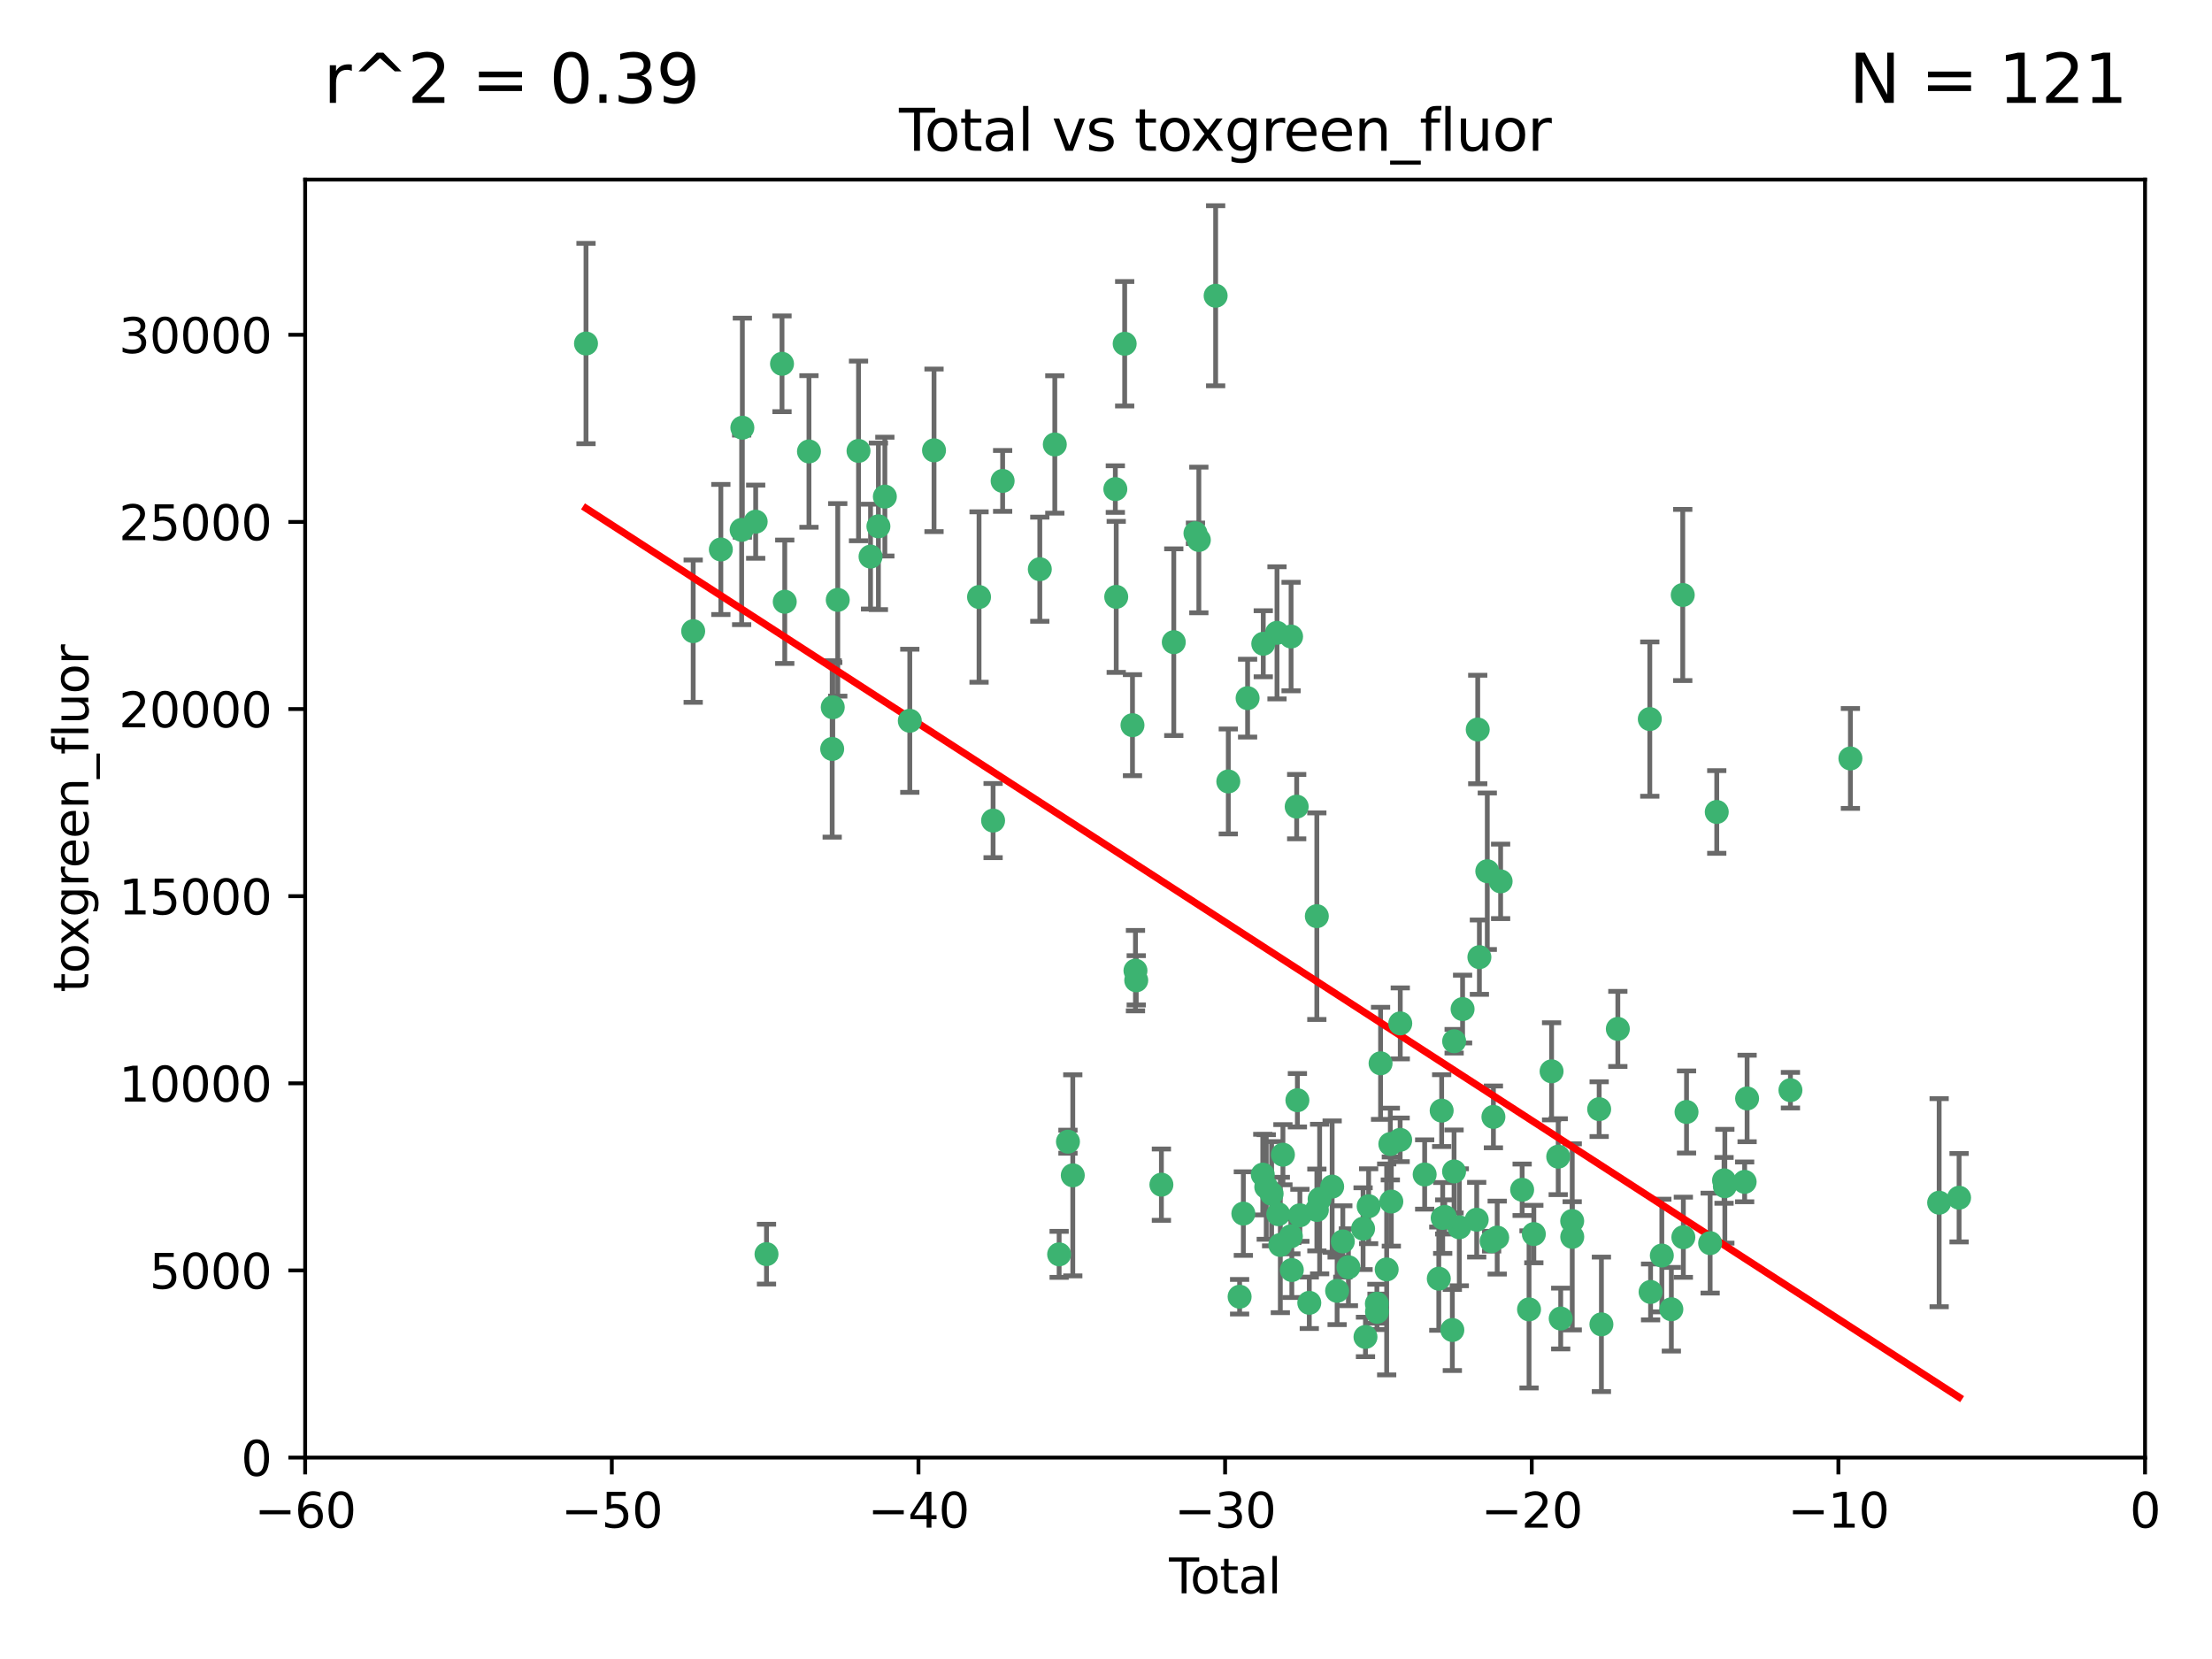 <?xml version="1.0" encoding="utf-8" standalone="no"?>
<!DOCTYPE svg PUBLIC "-//W3C//DTD SVG 1.1//EN"
  "http://www.w3.org/Graphics/SVG/1.1/DTD/svg11.dtd">
<svg xmlns:xlink="http://www.w3.org/1999/xlink" width="460.8pt" height="345.6pt" viewBox="0 0 460.8 345.6" xmlns="http://www.w3.org/2000/svg" version="1.1">
 <defs>
  <style type="text/css">*{stroke-linejoin: round; stroke-linecap: butt}</style>
 </defs>
 <g id="figure_1">
  <g id="patch_1">
   <path d="M 0 345.6 
L 460.8 345.6 
L 460.8 0 
L 0 0 
z
" style="fill: #ffffff"/>
  </g>
  <g id="axes_1">
   <g id="patch_2">
    <path d="M 63.571 303.64 
L 446.85 303.64 
L 446.85 37.411 
L 63.571 37.411 
z
" style="fill: #ffffff"/>
   </g>
   <g id="PathCollection_1">
    <defs>
     <path id="m2508520b17" d="M 0 1.118 
C 0.297 1.118 0.581 1 0.791 0.791 
C 1 0.581 1.118 0.297 1.118 0 
C 1.118 -0.297 1 -0.581 0.791 -0.791 
C 0.581 -1 0.297 -1.118 0 -1.118 
C -0.297 -1.118 -0.581 -1 -0.791 -0.791 
C -1 -0.581 -1.118 -0.297 -1.118 0 
C -1.118 0.297 -1 0.581 -0.791 0.791 
C -0.581 1 -0.297 1.118 0 1.118 
z
" style="stroke: #3cb371"/>
    </defs>
    <g clip-path="url(#p86ebcd6341)">
     <use xlink:href="#m2508520b17" x="122.075" y="71.562" style="fill: #3cb371; stroke: #3cb371"/>
     <use xlink:href="#m2508520b17" x="144.404" y="131.48" style="fill: #3cb371; stroke: #3cb371"/>
     <use xlink:href="#m2508520b17" x="150.166" y="114.467" style="fill: #3cb371; stroke: #3cb371"/>
     <use xlink:href="#m2508520b17" x="154.499" y="110.38" style="fill: #3cb371; stroke: #3cb371"/>
     <use xlink:href="#m2508520b17" x="154.646" y="89.097" style="fill: #3cb371; stroke: #3cb371"/>
     <use xlink:href="#m2508520b17" x="157.422" y="108.676" style="fill: #3cb371; stroke: #3cb371"/>
     <use xlink:href="#m2508520b17" x="159.676" y="261.259" style="fill: #3cb371; stroke: #3cb371"/>
     <use xlink:href="#m2508520b17" x="162.908" y="75.786" style="fill: #3cb371; stroke: #3cb371"/>
     <use xlink:href="#m2508520b17" x="163.479" y="125.356" style="fill: #3cb371; stroke: #3cb371"/>
     <use xlink:href="#m2508520b17" x="168.522" y="94.046" style="fill: #3cb371; stroke: #3cb371"/>
     <use xlink:href="#m2508520b17" x="173.36" y="156.019" style="fill: #3cb371; stroke: #3cb371"/>
     <use xlink:href="#m2508520b17" x="173.478" y="147.335" style="fill: #3cb371; stroke: #3cb371"/>
     <use xlink:href="#m2508520b17" x="174.52" y="124.965" style="fill: #3cb371; stroke: #3cb371"/>
     <use xlink:href="#m2508520b17" x="178.846" y="93.933" style="fill: #3cb371; stroke: #3cb371"/>
     <use xlink:href="#m2508520b17" x="181.35" y="115.953" style="fill: #3cb371; stroke: #3cb371"/>
     <use xlink:href="#m2508520b17" x="182.989" y="109.646" style="fill: #3cb371; stroke: #3cb371"/>
     <use xlink:href="#m2508520b17" x="184.332" y="103.453" style="fill: #3cb371; stroke: #3cb371"/>
     <use xlink:href="#m2508520b17" x="189.528" y="150.153" style="fill: #3cb371; stroke: #3cb371"/>
     <use xlink:href="#m2508520b17" x="194.574" y="93.812" style="fill: #3cb371; stroke: #3cb371"/>
     <use xlink:href="#m2508520b17" x="203.952" y="124.367" style="fill: #3cb371; stroke: #3cb371"/>
     <use xlink:href="#m2508520b17" x="206.88" y="170.94" style="fill: #3cb371; stroke: #3cb371"/>
     <use xlink:href="#m2508520b17" x="208.867" y="100.184" style="fill: #3cb371; stroke: #3cb371"/>
     <use xlink:href="#m2508520b17" x="216.611" y="118.577" style="fill: #3cb371; stroke: #3cb371"/>
     <use xlink:href="#m2508520b17" x="219.736" y="92.588" style="fill: #3cb371; stroke: #3cb371"/>
     <use xlink:href="#m2508520b17" x="220.638" y="261.303" style="fill: #3cb371; stroke: #3cb371"/>
     <use xlink:href="#m2508520b17" x="222.475" y="237.833" style="fill: #3cb371; stroke: #3cb371"/>
     <use xlink:href="#m2508520b17" x="223.48" y="244.844" style="fill: #3cb371; stroke: #3cb371"/>
     <use xlink:href="#m2508520b17" x="232.345" y="101.886" style="fill: #3cb371; stroke: #3cb371"/>
     <use xlink:href="#m2508520b17" x="232.53" y="124.337" style="fill: #3cb371; stroke: #3cb371"/>
     <use xlink:href="#m2508520b17" x="234.291" y="71.61" style="fill: #3cb371; stroke: #3cb371"/>
     <use xlink:href="#m2508520b17" x="235.917" y="151.067" style="fill: #3cb371; stroke: #3cb371"/>
     <use xlink:href="#m2508520b17" x="236.539" y="202.203" style="fill: #3cb371; stroke: #3cb371"/>
     <use xlink:href="#m2508520b17" x="236.699" y="204.22" style="fill: #3cb371; stroke: #3cb371"/>
     <use xlink:href="#m2508520b17" x="241.942" y="246.787" style="fill: #3cb371; stroke: #3cb371"/>
     <use xlink:href="#m2508520b17" x="244.521" y="133.776" style="fill: #3cb371; stroke: #3cb371"/>
     <use xlink:href="#m2508520b17" x="249.037" y="111.087" style="fill: #3cb371; stroke: #3cb371"/>
     <use xlink:href="#m2508520b17" x="249.741" y="112.487" style="fill: #3cb371; stroke: #3cb371"/>
     <use xlink:href="#m2508520b17" x="253.24" y="61.614" style="fill: #3cb371; stroke: #3cb371"/>
     <use xlink:href="#m2508520b17" x="255.878" y="162.792" style="fill: #3cb371; stroke: #3cb371"/>
     <use xlink:href="#m2508520b17" x="258.233" y="270.13" style="fill: #3cb371; stroke: #3cb371"/>
     <use xlink:href="#m2508520b17" x="259.013" y="252.814" style="fill: #3cb371; stroke: #3cb371"/>
     <use xlink:href="#m2508520b17" x="259.897" y="145.439" style="fill: #3cb371; stroke: #3cb371"/>
     <use xlink:href="#m2508520b17" x="263.059" y="244.691" style="fill: #3cb371; stroke: #3cb371"/>
     <use xlink:href="#m2508520b17" x="263.163" y="134.104" style="fill: #3cb371; stroke: #3cb371"/>
     <use xlink:href="#m2508520b17" x="263.785" y="247.267" style="fill: #3cb371; stroke: #3cb371"/>
     <use xlink:href="#m2508520b17" x="264.901" y="248.674" style="fill: #3cb371; stroke: #3cb371"/>
     <use xlink:href="#m2508520b17" x="266.022" y="131.829" style="fill: #3cb371; stroke: #3cb371"/>
     <use xlink:href="#m2508520b17" x="266.284" y="252.941" style="fill: #3cb371; stroke: #3cb371"/>
     <use xlink:href="#m2508520b17" x="266.715" y="259.35" style="fill: #3cb371; stroke: #3cb371"/>
     <use xlink:href="#m2508520b17" x="267.259" y="240.543" style="fill: #3cb371; stroke: #3cb371"/>
     <use xlink:href="#m2508520b17" x="268.915" y="257.545" style="fill: #3cb371; stroke: #3cb371"/>
     <use xlink:href="#m2508520b17" x="268.956" y="132.603" style="fill: #3cb371; stroke: #3cb371"/>
     <use xlink:href="#m2508520b17" x="269.11" y="264.57" style="fill: #3cb371; stroke: #3cb371"/>
     <use xlink:href="#m2508520b17" x="270.123" y="168.036" style="fill: #3cb371; stroke: #3cb371"/>
     <use xlink:href="#m2508520b17" x="270.272" y="229.198" style="fill: #3cb371; stroke: #3cb371"/>
     <use xlink:href="#m2508520b17" x="270.791" y="253.17" style="fill: #3cb371; stroke: #3cb371"/>
     <use xlink:href="#m2508520b17" x="272.749" y="271.4" style="fill: #3cb371; stroke: #3cb371"/>
     <use xlink:href="#m2508520b17" x="274.32" y="190.856" style="fill: #3cb371; stroke: #3cb371"/>
     <use xlink:href="#m2508520b17" x="274.329" y="252.059" style="fill: #3cb371; stroke: #3cb371"/>
     <use xlink:href="#m2508520b17" x="274.903" y="249.781" style="fill: #3cb371; stroke: #3cb371"/>
     <use xlink:href="#m2508520b17" x="277.512" y="247.195" style="fill: #3cb371; stroke: #3cb371"/>
     <use xlink:href="#m2508520b17" x="278.547" y="268.906" style="fill: #3cb371; stroke: #3cb371"/>
     <use xlink:href="#m2508520b17" x="279.733" y="258.613" style="fill: #3cb371; stroke: #3cb371"/>
     <use xlink:href="#m2508520b17" x="280.898" y="263.993" style="fill: #3cb371; stroke: #3cb371"/>
     <use xlink:href="#m2508520b17" x="283.955" y="255.952" style="fill: #3cb371; stroke: #3cb371"/>
     <use xlink:href="#m2508520b17" x="284.454" y="278.508" style="fill: #3cb371; stroke: #3cb371"/>
     <use xlink:href="#m2508520b17" x="285.113" y="251.277" style="fill: #3cb371; stroke: #3cb371"/>
     <use xlink:href="#m2508520b17" x="286.83" y="271.584" style="fill: #3cb371; stroke: #3cb371"/>
     <use xlink:href="#m2508520b17" x="286.857" y="273.278" style="fill: #3cb371; stroke: #3cb371"/>
     <use xlink:href="#m2508520b17" x="287.598" y="221.508" style="fill: #3cb371; stroke: #3cb371"/>
     <use xlink:href="#m2508520b17" x="288.87" y="264.442" style="fill: #3cb371; stroke: #3cb371"/>
     <use xlink:href="#m2508520b17" x="289.632" y="238.323" style="fill: #3cb371; stroke: #3cb371"/>
     <use xlink:href="#m2508520b17" x="289.839" y="250.302" style="fill: #3cb371; stroke: #3cb371"/>
     <use xlink:href="#m2508520b17" x="291.676" y="237.447" style="fill: #3cb371; stroke: #3cb371"/>
     <use xlink:href="#m2508520b17" x="291.701" y="213.194" style="fill: #3cb371; stroke: #3cb371"/>
     <use xlink:href="#m2508520b17" x="296.784" y="244.666" style="fill: #3cb371; stroke: #3cb371"/>
     <use xlink:href="#m2508520b17" x="299.727" y="266.371" style="fill: #3cb371; stroke: #3cb371"/>
     <use xlink:href="#m2508520b17" x="300.325" y="231.362" style="fill: #3cb371; stroke: #3cb371"/>
     <use xlink:href="#m2508520b17" x="300.54" y="253.724" style="fill: #3cb371; stroke: #3cb371"/>
     <use xlink:href="#m2508520b17" x="300.97" y="253.509" style="fill: #3cb371; stroke: #3cb371"/>
     <use xlink:href="#m2508520b17" x="302.549" y="277.063" style="fill: #3cb371; stroke: #3cb371"/>
     <use xlink:href="#m2508520b17" x="302.908" y="244.037" style="fill: #3cb371; stroke: #3cb371"/>
     <use xlink:href="#m2508520b17" x="302.924" y="216.908" style="fill: #3cb371; stroke: #3cb371"/>
     <use xlink:href="#m2508520b17" x="303.999" y="255.666" style="fill: #3cb371; stroke: #3cb371"/>
     <use xlink:href="#m2508520b17" x="304.684" y="210.208" style="fill: #3cb371; stroke: #3cb371"/>
     <use xlink:href="#m2508520b17" x="307.624" y="254.087" style="fill: #3cb371; stroke: #3cb371"/>
     <use xlink:href="#m2508520b17" x="307.838" y="151.97" style="fill: #3cb371; stroke: #3cb371"/>
     <use xlink:href="#m2508520b17" x="308.184" y="199.394" style="fill: #3cb371; stroke: #3cb371"/>
     <use xlink:href="#m2508520b17" x="309.83" y="181.494" style="fill: #3cb371; stroke: #3cb371"/>
     <use xlink:href="#m2508520b17" x="310.734" y="258.565" style="fill: #3cb371; stroke: #3cb371"/>
     <use xlink:href="#m2508520b17" x="311.105" y="232.67" style="fill: #3cb371; stroke: #3cb371"/>
     <use xlink:href="#m2508520b17" x="311.894" y="257.812" style="fill: #3cb371; stroke: #3cb371"/>
     <use xlink:href="#m2508520b17" x="312.607" y="183.606" style="fill: #3cb371; stroke: #3cb371"/>
     <use xlink:href="#m2508520b17" x="317.09" y="247.85" style="fill: #3cb371; stroke: #3cb371"/>
     <use xlink:href="#m2508520b17" x="318.526" y="272.768" style="fill: #3cb371; stroke: #3cb371"/>
     <use xlink:href="#m2508520b17" x="319.527" y="257.076" style="fill: #3cb371; stroke: #3cb371"/>
     <use xlink:href="#m2508520b17" x="323.223" y="223.176" style="fill: #3cb371; stroke: #3cb371"/>
     <use xlink:href="#m2508520b17" x="324.605" y="240.958" style="fill: #3cb371; stroke: #3cb371"/>
     <use xlink:href="#m2508520b17" x="325.125" y="274.674" style="fill: #3cb371; stroke: #3cb371"/>
     <use xlink:href="#m2508520b17" x="327.515" y="254.362" style="fill: #3cb371; stroke: #3cb371"/>
     <use xlink:href="#m2508520b17" x="327.528" y="257.661" style="fill: #3cb371; stroke: #3cb371"/>
     <use xlink:href="#m2508520b17" x="333.135" y="231.059" style="fill: #3cb371; stroke: #3cb371"/>
     <use xlink:href="#m2508520b17" x="333.603" y="275.887" style="fill: #3cb371; stroke: #3cb371"/>
     <use xlink:href="#m2508520b17" x="337.025" y="214.339" style="fill: #3cb371; stroke: #3cb371"/>
     <use xlink:href="#m2508520b17" x="343.683" y="149.795" style="fill: #3cb371; stroke: #3cb371"/>
     <use xlink:href="#m2508520b17" x="343.846" y="269.137" style="fill: #3cb371; stroke: #3cb371"/>
     <use xlink:href="#m2508520b17" x="346.19" y="261.551" style="fill: #3cb371; stroke: #3cb371"/>
     <use xlink:href="#m2508520b17" x="348.174" y="272.741" style="fill: #3cb371; stroke: #3cb371"/>
     <use xlink:href="#m2508520b17" x="350.548" y="123.943" style="fill: #3cb371; stroke: #3cb371"/>
     <use xlink:href="#m2508520b17" x="350.672" y="257.738" style="fill: #3cb371; stroke: #3cb371"/>
     <use xlink:href="#m2508520b17" x="351.336" y="231.646" style="fill: #3cb371; stroke: #3cb371"/>
     <use xlink:href="#m2508520b17" x="356.254" y="258.966" style="fill: #3cb371; stroke: #3cb371"/>
     <use xlink:href="#m2508520b17" x="357.632" y="169.147" style="fill: #3cb371; stroke: #3cb371"/>
     <use xlink:href="#m2508520b17" x="359.15" y="245.892" style="fill: #3cb371; stroke: #3cb371"/>
     <use xlink:href="#m2508520b17" x="359.317" y="247.114" style="fill: #3cb371; stroke: #3cb371"/>
     <use xlink:href="#m2508520b17" x="363.442" y="246.204" style="fill: #3cb371; stroke: #3cb371"/>
     <use xlink:href="#m2508520b17" x="363.952" y="228.828" style="fill: #3cb371; stroke: #3cb371"/>
     <use xlink:href="#m2508520b17" x="372.98" y="227.107" style="fill: #3cb371; stroke: #3cb371"/>
     <use xlink:href="#m2508520b17" x="385.474" y="157.999" style="fill: #3cb371; stroke: #3cb371"/>
     <use xlink:href="#m2508520b17" x="403.96" y="250.544" style="fill: #3cb371; stroke: #3cb371"/>
     <use xlink:href="#m2508520b17" x="408.113" y="249.505" style="fill: #3cb371; stroke: #3cb371"/>
    </g>
   </g>
   <g id="matplotlib.axis_1">
    <g id="xtick_1">
     <g id="line2d_1">
      <defs>
       <path id="m4f63f2d2b0" d="M 0 0 
L 0 3.5 
" style="stroke: #000000; stroke-width: 0.8"/>
      </defs>
      <g>
       <use xlink:href="#m4f63f2d2b0" x="63.571" y="303.64" style="stroke: #000000; stroke-width: 0.8"/>
      </g>
     </g>
     <g id="text_1">
      <!-- −60 -->
      <g transform="translate(53.019 318.238)scale(0.1 -0.1)">
       <defs>
        <path id="DejaVuSans-2212" d="M 678 2272 
L 4684 2272 
L 4684 1741 
L 678 1741 
L 678 2272 
z
" transform="scale(0.016)"/>
        <path id="DejaVuSans-36" d="M 2113 2584 
Q 1688 2584 1439 2293 
Q 1191 2003 1191 1497 
Q 1191 994 1439 701 
Q 1688 409 2113 409 
Q 2538 409 2786 701 
Q 3034 994 3034 1497 
Q 3034 2003 2786 2293 
Q 2538 2584 2113 2584 
z
M 3366 4563 
L 3366 3988 
Q 3128 4100 2886 4159 
Q 2644 4219 2406 4219 
Q 1781 4219 1451 3797 
Q 1122 3375 1075 2522 
Q 1259 2794 1537 2939 
Q 1816 3084 2150 3084 
Q 2853 3084 3261 2657 
Q 3669 2231 3669 1497 
Q 3669 778 3244 343 
Q 2819 -91 2113 -91 
Q 1303 -91 875 529 
Q 447 1150 447 2328 
Q 447 3434 972 4092 
Q 1497 4750 2381 4750 
Q 2619 4750 2861 4703 
Q 3103 4656 3366 4563 
z
" transform="scale(0.016)"/>
        <path id="DejaVuSans-30" d="M 2034 4250 
Q 1547 4250 1301 3770 
Q 1056 3291 1056 2328 
Q 1056 1369 1301 889 
Q 1547 409 2034 409 
Q 2525 409 2770 889 
Q 3016 1369 3016 2328 
Q 3016 3291 2770 3770 
Q 2525 4250 2034 4250 
z
M 2034 4750 
Q 2819 4750 3233 4129 
Q 3647 3509 3647 2328 
Q 3647 1150 3233 529 
Q 2819 -91 2034 -91 
Q 1250 -91 836 529 
Q 422 1150 422 2328 
Q 422 3509 836 4129 
Q 1250 4750 2034 4750 
z
" transform="scale(0.016)"/>
       </defs>
       <use xlink:href="#DejaVuSans-2212"/>
       <use xlink:href="#DejaVuSans-36" x="83.789"/>
       <use xlink:href="#DejaVuSans-30" x="147.412"/>
      </g>
     </g>
    </g>
    <g id="xtick_2">
     <g id="line2d_2">
      <g>
       <use xlink:href="#m4f63f2d2b0" x="127.451" y="303.64" style="stroke: #000000; stroke-width: 0.8"/>
      </g>
     </g>
     <g id="text_2">
      <!-- −50 -->
      <g transform="translate(116.899 318.238)scale(0.1 -0.1)">
       <defs>
        <path id="DejaVuSans-35" d="M 691 4666 
L 3169 4666 
L 3169 4134 
L 1269 4134 
L 1269 2991 
Q 1406 3038 1543 3061 
Q 1681 3084 1819 3084 
Q 2600 3084 3056 2656 
Q 3513 2228 3513 1497 
Q 3513 744 3044 326 
Q 2575 -91 1722 -91 
Q 1428 -91 1123 -41 
Q 819 9 494 109 
L 494 744 
Q 775 591 1075 516 
Q 1375 441 1709 441 
Q 2250 441 2565 725 
Q 2881 1009 2881 1497 
Q 2881 1984 2565 2268 
Q 2250 2553 1709 2553 
Q 1456 2553 1204 2497 
Q 953 2441 691 2322 
L 691 4666 
z
" transform="scale(0.016)"/>
       </defs>
       <use xlink:href="#DejaVuSans-2212"/>
       <use xlink:href="#DejaVuSans-35" x="83.789"/>
       <use xlink:href="#DejaVuSans-30" x="147.412"/>
      </g>
     </g>
    </g>
    <g id="xtick_3">
     <g id="line2d_3">
      <g>
       <use xlink:href="#m4f63f2d2b0" x="191.331" y="303.64" style="stroke: #000000; stroke-width: 0.8"/>
      </g>
     </g>
     <g id="text_3">
      <!-- −40 -->
      <g transform="translate(180.778 318.238)scale(0.1 -0.1)">
       <defs>
        <path id="DejaVuSans-34" d="M 2419 4116 
L 825 1625 
L 2419 1625 
L 2419 4116 
z
M 2253 4666 
L 3047 4666 
L 3047 1625 
L 3713 1625 
L 3713 1100 
L 3047 1100 
L 3047 0 
L 2419 0 
L 2419 1100 
L 313 1100 
L 313 1709 
L 2253 4666 
z
" transform="scale(0.016)"/>
       </defs>
       <use xlink:href="#DejaVuSans-2212"/>
       <use xlink:href="#DejaVuSans-34" x="83.789"/>
       <use xlink:href="#DejaVuSans-30" x="147.412"/>
      </g>
     </g>
    </g>
    <g id="xtick_4">
     <g id="line2d_4">
      <g>
       <use xlink:href="#m4f63f2d2b0" x="255.211" y="303.64" style="stroke: #000000; stroke-width: 0.8"/>
      </g>
     </g>
     <g id="text_4">
      <!-- −30 -->
      <g transform="translate(244.658 318.238)scale(0.1 -0.1)">
       <defs>
        <path id="DejaVuSans-33" d="M 2597 2516 
Q 3050 2419 3304 2112 
Q 3559 1806 3559 1356 
Q 3559 666 3084 287 
Q 2609 -91 1734 -91 
Q 1441 -91 1130 -33 
Q 819 25 488 141 
L 488 750 
Q 750 597 1062 519 
Q 1375 441 1716 441 
Q 2309 441 2620 675 
Q 2931 909 2931 1356 
Q 2931 1769 2642 2001 
Q 2353 2234 1838 2234 
L 1294 2234 
L 1294 2753 
L 1863 2753 
Q 2328 2753 2575 2939 
Q 2822 3125 2822 3475 
Q 2822 3834 2567 4026 
Q 2313 4219 1838 4219 
Q 1578 4219 1281 4162 
Q 984 4106 628 3988 
L 628 4550 
Q 988 4650 1302 4700 
Q 1616 4750 1894 4750 
Q 2613 4750 3031 4423 
Q 3450 4097 3450 3541 
Q 3450 3153 3228 2886 
Q 3006 2619 2597 2516 
z
" transform="scale(0.016)"/>
       </defs>
       <use xlink:href="#DejaVuSans-2212"/>
       <use xlink:href="#DejaVuSans-33" x="83.789"/>
       <use xlink:href="#DejaVuSans-30" x="147.412"/>
      </g>
     </g>
    </g>
    <g id="xtick_5">
     <g id="line2d_5">
      <g>
       <use xlink:href="#m4f63f2d2b0" x="319.09" y="303.64" style="stroke: #000000; stroke-width: 0.8"/>
      </g>
     </g>
     <g id="text_5">
      <!-- −20 -->
      <g transform="translate(308.538 318.238)scale(0.1 -0.1)">
       <defs>
        <path id="DejaVuSans-32" d="M 1228 531 
L 3431 531 
L 3431 0 
L 469 0 
L 469 531 
Q 828 903 1448 1529 
Q 2069 2156 2228 2338 
Q 2531 2678 2651 2914 
Q 2772 3150 2772 3378 
Q 2772 3750 2511 3984 
Q 2250 4219 1831 4219 
Q 1534 4219 1204 4116 
Q 875 4013 500 3803 
L 500 4441 
Q 881 4594 1212 4672 
Q 1544 4750 1819 4750 
Q 2544 4750 2975 4387 
Q 3406 4025 3406 3419 
Q 3406 3131 3298 2873 
Q 3191 2616 2906 2266 
Q 2828 2175 2409 1742 
Q 1991 1309 1228 531 
z
" transform="scale(0.016)"/>
       </defs>
       <use xlink:href="#DejaVuSans-2212"/>
       <use xlink:href="#DejaVuSans-32" x="83.789"/>
       <use xlink:href="#DejaVuSans-30" x="147.412"/>
      </g>
     </g>
    </g>
    <g id="xtick_6">
     <g id="line2d_6">
      <g>
       <use xlink:href="#m4f63f2d2b0" x="382.97" y="303.64" style="stroke: #000000; stroke-width: 0.8"/>
      </g>
     </g>
     <g id="text_6">
      <!-- −10 -->
      <g transform="translate(372.418 318.238)scale(0.1 -0.1)">
       <defs>
        <path id="DejaVuSans-31" d="M 794 531 
L 1825 531 
L 1825 4091 
L 703 3866 
L 703 4441 
L 1819 4666 
L 2450 4666 
L 2450 531 
L 3481 531 
L 3481 0 
L 794 0 
L 794 531 
z
" transform="scale(0.016)"/>
       </defs>
       <use xlink:href="#DejaVuSans-2212"/>
       <use xlink:href="#DejaVuSans-31" x="83.789"/>
       <use xlink:href="#DejaVuSans-30" x="147.412"/>
      </g>
     </g>
    </g>
    <g id="xtick_7">
     <g id="line2d_7">
      <g>
       <use xlink:href="#m4f63f2d2b0" x="446.85" y="303.64" style="stroke: #000000; stroke-width: 0.8"/>
      </g>
     </g>
     <g id="text_7">
      <!-- 0 -->
      <g transform="translate(443.669 318.238)scale(0.1 -0.1)">
       <use xlink:href="#DejaVuSans-30"/>
      </g>
     </g>
    </g>
    <g id="text_8">
     <!-- Total -->
     <g transform="translate(243.534 331.917)scale(0.1 -0.1)">
      <defs>
       <path id="DejaVuSans-54" d="M -19 4666 
L 3928 4666 
L 3928 4134 
L 2272 4134 
L 2272 0 
L 1638 0 
L 1638 4134 
L -19 4134 
L -19 4666 
z
" transform="scale(0.016)"/>
       <path id="DejaVuSans-6f" d="M 1959 3097 
Q 1497 3097 1228 2736 
Q 959 2375 959 1747 
Q 959 1119 1226 758 
Q 1494 397 1959 397 
Q 2419 397 2687 759 
Q 2956 1122 2956 1747 
Q 2956 2369 2687 2733 
Q 2419 3097 1959 3097 
z
M 1959 3584 
Q 2709 3584 3137 3096 
Q 3566 2609 3566 1747 
Q 3566 888 3137 398 
Q 2709 -91 1959 -91 
Q 1206 -91 779 398 
Q 353 888 353 1747 
Q 353 2609 779 3096 
Q 1206 3584 1959 3584 
z
" transform="scale(0.016)"/>
       <path id="DejaVuSans-74" d="M 1172 4494 
L 1172 3500 
L 2356 3500 
L 2356 3053 
L 1172 3053 
L 1172 1153 
Q 1172 725 1289 603 
Q 1406 481 1766 481 
L 2356 481 
L 2356 0 
L 1766 0 
Q 1100 0 847 248 
Q 594 497 594 1153 
L 594 3053 
L 172 3053 
L 172 3500 
L 594 3500 
L 594 4494 
L 1172 4494 
z
" transform="scale(0.016)"/>
       <path id="DejaVuSans-61" d="M 2194 1759 
Q 1497 1759 1228 1600 
Q 959 1441 959 1056 
Q 959 750 1161 570 
Q 1363 391 1709 391 
Q 2188 391 2477 730 
Q 2766 1069 2766 1631 
L 2766 1759 
L 2194 1759 
z
M 3341 1997 
L 3341 0 
L 2766 0 
L 2766 531 
Q 2569 213 2275 61 
Q 1981 -91 1556 -91 
Q 1019 -91 701 211 
Q 384 513 384 1019 
Q 384 1609 779 1909 
Q 1175 2209 1959 2209 
L 2766 2209 
L 2766 2266 
Q 2766 2663 2505 2880 
Q 2244 3097 1772 3097 
Q 1472 3097 1187 3025 
Q 903 2953 641 2809 
L 641 3341 
Q 956 3463 1253 3523 
Q 1550 3584 1831 3584 
Q 2591 3584 2966 3190 
Q 3341 2797 3341 1997 
z
" transform="scale(0.016)"/>
       <path id="DejaVuSans-6c" d="M 603 4863 
L 1178 4863 
L 1178 0 
L 603 0 
L 603 4863 
z
" transform="scale(0.016)"/>
      </defs>
      <use xlink:href="#DejaVuSans-54"/>
      <use xlink:href="#DejaVuSans-6f" x="44.084"/>
      <use xlink:href="#DejaVuSans-74" x="105.266"/>
      <use xlink:href="#DejaVuSans-61" x="144.475"/>
      <use xlink:href="#DejaVuSans-6c" x="205.754"/>
     </g>
    </g>
   </g>
   <g id="matplotlib.axis_2">
    <g id="ytick_1">
     <g id="line2d_8">
      <defs>
       <path id="m37744d4df0" d="M 0 0 
L -3.5 0 
" style="stroke: #000000; stroke-width: 0.8"/>
      </defs>
      <g>
       <use xlink:href="#m37744d4df0" x="63.571" y="303.64" style="stroke: #000000; stroke-width: 0.8"/>
      </g>
     </g>
     <g id="text_9">
      <!-- 0 -->
      <g transform="translate(50.209 307.439)scale(0.1 -0.1)">
       <use xlink:href="#DejaVuSans-30"/>
      </g>
     </g>
    </g>
    <g id="ytick_2">
     <g id="line2d_9">
      <g>
       <use xlink:href="#m37744d4df0" x="63.571" y="264.657" style="stroke: #000000; stroke-width: 0.8"/>
      </g>
     </g>
     <g id="text_10">
      <!-- 5000 -->
      <g transform="translate(31.121 268.457)scale(0.1 -0.1)">
       <use xlink:href="#DejaVuSans-35"/>
       <use xlink:href="#DejaVuSans-30" x="63.623"/>
       <use xlink:href="#DejaVuSans-30" x="127.246"/>
       <use xlink:href="#DejaVuSans-30" x="190.869"/>
      </g>
     </g>
    </g>
    <g id="ytick_3">
     <g id="line2d_10">
      <g>
       <use xlink:href="#m37744d4df0" x="63.571" y="225.675" style="stroke: #000000; stroke-width: 0.8"/>
      </g>
     </g>
     <g id="text_11">
      <!-- 10000 -->
      <g transform="translate(24.759 229.474)scale(0.1 -0.1)">
       <use xlink:href="#DejaVuSans-31"/>
       <use xlink:href="#DejaVuSans-30" x="63.623"/>
       <use xlink:href="#DejaVuSans-30" x="127.246"/>
       <use xlink:href="#DejaVuSans-30" x="190.869"/>
       <use xlink:href="#DejaVuSans-30" x="254.492"/>
      </g>
     </g>
    </g>
    <g id="ytick_4">
     <g id="line2d_11">
      <g>
       <use xlink:href="#m37744d4df0" x="63.571" y="186.692" style="stroke: #000000; stroke-width: 0.8"/>
      </g>
     </g>
     <g id="text_12">
      <!-- 15000 -->
      <g transform="translate(24.759 190.492)scale(0.1 -0.1)">
       <use xlink:href="#DejaVuSans-31"/>
       <use xlink:href="#DejaVuSans-35" x="63.623"/>
       <use xlink:href="#DejaVuSans-30" x="127.246"/>
       <use xlink:href="#DejaVuSans-30" x="190.869"/>
       <use xlink:href="#DejaVuSans-30" x="254.492"/>
      </g>
     </g>
    </g>
    <g id="ytick_5">
     <g id="line2d_12">
      <g>
       <use xlink:href="#m37744d4df0" x="63.571" y="147.71" style="stroke: #000000; stroke-width: 0.8"/>
      </g>
     </g>
     <g id="text_13">
      <!-- 20000 -->
      <g transform="translate(24.759 151.509)scale(0.1 -0.1)">
       <use xlink:href="#DejaVuSans-32"/>
       <use xlink:href="#DejaVuSans-30" x="63.623"/>
       <use xlink:href="#DejaVuSans-30" x="127.246"/>
       <use xlink:href="#DejaVuSans-30" x="190.869"/>
       <use xlink:href="#DejaVuSans-30" x="254.492"/>
      </g>
     </g>
    </g>
    <g id="ytick_6">
     <g id="line2d_13">
      <g>
       <use xlink:href="#m37744d4df0" x="63.571" y="108.727" style="stroke: #000000; stroke-width: 0.8"/>
      </g>
     </g>
     <g id="text_14">
      <!-- 25000 -->
      <g transform="translate(24.759 112.527)scale(0.1 -0.1)">
       <use xlink:href="#DejaVuSans-32"/>
       <use xlink:href="#DejaVuSans-35" x="63.623"/>
       <use xlink:href="#DejaVuSans-30" x="127.246"/>
       <use xlink:href="#DejaVuSans-30" x="190.869"/>
       <use xlink:href="#DejaVuSans-30" x="254.492"/>
      </g>
     </g>
    </g>
    <g id="ytick_7">
     <g id="line2d_14">
      <g>
       <use xlink:href="#m37744d4df0" x="63.571" y="69.745" style="stroke: #000000; stroke-width: 0.8"/>
      </g>
     </g>
     <g id="text_15">
      <!-- 30000 -->
      <g transform="translate(24.759 73.544)scale(0.1 -0.1)">
       <use xlink:href="#DejaVuSans-33"/>
       <use xlink:href="#DejaVuSans-30" x="63.623"/>
       <use xlink:href="#DejaVuSans-30" x="127.246"/>
       <use xlink:href="#DejaVuSans-30" x="190.869"/>
       <use xlink:href="#DejaVuSans-30" x="254.492"/>
      </g>
     </g>
    </g>
    <g id="text_16">
     <!-- toxgreen_fluor -->
     <g transform="translate(18.401 206.72)rotate(-90)scale(0.1 -0.1)">
      <defs>
       <path id="DejaVuSans-78" d="M 3513 3500 
L 2247 1797 
L 3578 0 
L 2900 0 
L 1881 1375 
L 863 0 
L 184 0 
L 1544 1831 
L 300 3500 
L 978 3500 
L 1906 2253 
L 2834 3500 
L 3513 3500 
z
" transform="scale(0.016)"/>
       <path id="DejaVuSans-67" d="M 2906 1791 
Q 2906 2416 2648 2759 
Q 2391 3103 1925 3103 
Q 1463 3103 1205 2759 
Q 947 2416 947 1791 
Q 947 1169 1205 825 
Q 1463 481 1925 481 
Q 2391 481 2648 825 
Q 2906 1169 2906 1791 
z
M 3481 434 
Q 3481 -459 3084 -895 
Q 2688 -1331 1869 -1331 
Q 1566 -1331 1297 -1286 
Q 1028 -1241 775 -1147 
L 775 -588 
Q 1028 -725 1275 -790 
Q 1522 -856 1778 -856 
Q 2344 -856 2625 -561 
Q 2906 -266 2906 331 
L 2906 616 
Q 2728 306 2450 153 
Q 2172 0 1784 0 
Q 1141 0 747 490 
Q 353 981 353 1791 
Q 353 2603 747 3093 
Q 1141 3584 1784 3584 
Q 2172 3584 2450 3431 
Q 2728 3278 2906 2969 
L 2906 3500 
L 3481 3500 
L 3481 434 
z
" transform="scale(0.016)"/>
       <path id="DejaVuSans-72" d="M 2631 2963 
Q 2534 3019 2420 3045 
Q 2306 3072 2169 3072 
Q 1681 3072 1420 2755 
Q 1159 2438 1159 1844 
L 1159 0 
L 581 0 
L 581 3500 
L 1159 3500 
L 1159 2956 
Q 1341 3275 1631 3429 
Q 1922 3584 2338 3584 
Q 2397 3584 2469 3576 
Q 2541 3569 2628 3553 
L 2631 2963 
z
" transform="scale(0.016)"/>
       <path id="DejaVuSans-65" d="M 3597 1894 
L 3597 1613 
L 953 1613 
Q 991 1019 1311 708 
Q 1631 397 2203 397 
Q 2534 397 2845 478 
Q 3156 559 3463 722 
L 3463 178 
Q 3153 47 2828 -22 
Q 2503 -91 2169 -91 
Q 1331 -91 842 396 
Q 353 884 353 1716 
Q 353 2575 817 3079 
Q 1281 3584 2069 3584 
Q 2775 3584 3186 3129 
Q 3597 2675 3597 1894 
z
M 3022 2063 
Q 3016 2534 2758 2815 
Q 2500 3097 2075 3097 
Q 1594 3097 1305 2825 
Q 1016 2553 972 2059 
L 3022 2063 
z
" transform="scale(0.016)"/>
       <path id="DejaVuSans-6e" d="M 3513 2113 
L 3513 0 
L 2938 0 
L 2938 2094 
Q 2938 2591 2744 2837 
Q 2550 3084 2163 3084 
Q 1697 3084 1428 2787 
Q 1159 2491 1159 1978 
L 1159 0 
L 581 0 
L 581 3500 
L 1159 3500 
L 1159 2956 
Q 1366 3272 1645 3428 
Q 1925 3584 2291 3584 
Q 2894 3584 3203 3211 
Q 3513 2838 3513 2113 
z
" transform="scale(0.016)"/>
       <path id="DejaVuSans-5f" d="M 3263 -1063 
L 3263 -1509 
L -63 -1509 
L -63 -1063 
L 3263 -1063 
z
" transform="scale(0.016)"/>
       <path id="DejaVuSans-66" d="M 2375 4863 
L 2375 4384 
L 1825 4384 
Q 1516 4384 1395 4259 
Q 1275 4134 1275 3809 
L 1275 3500 
L 2222 3500 
L 2222 3053 
L 1275 3053 
L 1275 0 
L 697 0 
L 697 3053 
L 147 3053 
L 147 3500 
L 697 3500 
L 697 3744 
Q 697 4328 969 4595 
Q 1241 4863 1831 4863 
L 2375 4863 
z
" transform="scale(0.016)"/>
       <path id="DejaVuSans-75" d="M 544 1381 
L 544 3500 
L 1119 3500 
L 1119 1403 
Q 1119 906 1312 657 
Q 1506 409 1894 409 
Q 2359 409 2629 706 
Q 2900 1003 2900 1516 
L 2900 3500 
L 3475 3500 
L 3475 0 
L 2900 0 
L 2900 538 
Q 2691 219 2414 64 
Q 2138 -91 1772 -91 
Q 1169 -91 856 284 
Q 544 659 544 1381 
z
M 1991 3584 
L 1991 3584 
z
" transform="scale(0.016)"/>
      </defs>
      <use xlink:href="#DejaVuSans-74"/>
      <use xlink:href="#DejaVuSans-6f" x="39.209"/>
      <use xlink:href="#DejaVuSans-78" x="97.266"/>
      <use xlink:href="#DejaVuSans-67" x="156.445"/>
      <use xlink:href="#DejaVuSans-72" x="219.922"/>
      <use xlink:href="#DejaVuSans-65" x="258.785"/>
      <use xlink:href="#DejaVuSans-65" x="320.309"/>
      <use xlink:href="#DejaVuSans-6e" x="381.832"/>
      <use xlink:href="#DejaVuSans-5f" x="445.211"/>
      <use xlink:href="#DejaVuSans-66" x="495.211"/>
      <use xlink:href="#DejaVuSans-6c" x="530.416"/>
      <use xlink:href="#DejaVuSans-75" x="558.199"/>
      <use xlink:href="#DejaVuSans-6f" x="621.578"/>
      <use xlink:href="#DejaVuSans-72" x="682.76"/>
     </g>
    </g>
   </g>
   <g id="LineCollection_1">
    <path d="M 122.075 92.434 
L 122.075 50.691 
" clip-path="url(#p86ebcd6341)" style="fill: none; stroke: #696969"/>
    <path d="M 144.404 146.307 
L 144.404 116.654 
" clip-path="url(#p86ebcd6341)" style="fill: none; stroke: #696969"/>
    <path d="M 150.166 128.017 
L 150.166 100.917 
" clip-path="url(#p86ebcd6341)" style="fill: none; stroke: #696969"/>
    <path d="M 154.499 130.124 
L 154.499 90.636 
" clip-path="url(#p86ebcd6341)" style="fill: none; stroke: #696969"/>
    <path d="M 154.646 111.917 
L 154.646 66.277 
" clip-path="url(#p86ebcd6341)" style="fill: none; stroke: #696969"/>
    <path d="M 157.422 116.296 
L 157.422 101.057 
" clip-path="url(#p86ebcd6341)" style="fill: none; stroke: #696969"/>
    <path d="M 159.676 267.49 
L 159.676 255.028 
" clip-path="url(#p86ebcd6341)" style="fill: none; stroke: #696969"/>
    <path d="M 162.908 85.756 
L 162.908 65.815 
" clip-path="url(#p86ebcd6341)" style="fill: none; stroke: #696969"/>
    <path d="M 163.479 138.211 
L 163.479 112.501 
" clip-path="url(#p86ebcd6341)" style="fill: none; stroke: #696969"/>
    <path d="M 168.522 109.836 
L 168.522 78.257 
" clip-path="url(#p86ebcd6341)" style="fill: none; stroke: #696969"/>
    <path d="M 173.36 174.39 
L 173.36 137.647 
" clip-path="url(#p86ebcd6341)" style="fill: none; stroke: #696969"/>
    <path d="M 173.478 156.65 
L 173.478 138.02 
" clip-path="url(#p86ebcd6341)" style="fill: none; stroke: #696969"/>
    <path d="M 174.52 145.018 
L 174.52 104.912 
" clip-path="url(#p86ebcd6341)" style="fill: none; stroke: #696969"/>
    <path d="M 178.846 112.649 
L 178.846 75.218 
" clip-path="url(#p86ebcd6341)" style="fill: none; stroke: #696969"/>
    <path d="M 181.35 126.872 
L 181.35 105.035 
" clip-path="url(#p86ebcd6341)" style="fill: none; stroke: #696969"/>
    <path d="M 182.989 126.988 
L 182.989 92.305 
" clip-path="url(#p86ebcd6341)" style="fill: none; stroke: #696969"/>
    <path d="M 184.332 115.826 
L 184.332 91.08 
" clip-path="url(#p86ebcd6341)" style="fill: none; stroke: #696969"/>
    <path d="M 189.528 165.057 
L 189.528 135.25 
" clip-path="url(#p86ebcd6341)" style="fill: none; stroke: #696969"/>
    <path d="M 194.574 110.745 
L 194.574 76.878 
" clip-path="url(#p86ebcd6341)" style="fill: none; stroke: #696969"/>
    <path d="M 203.952 142.114 
L 203.952 106.621 
" clip-path="url(#p86ebcd6341)" style="fill: none; stroke: #696969"/>
    <path d="M 206.88 178.667 
L 206.88 163.212 
" clip-path="url(#p86ebcd6341)" style="fill: none; stroke: #696969"/>
    <path d="M 208.867 106.525 
L 208.867 93.844 
" clip-path="url(#p86ebcd6341)" style="fill: none; stroke: #696969"/>
    <path d="M 216.611 129.424 
L 216.611 107.731 
" clip-path="url(#p86ebcd6341)" style="fill: none; stroke: #696969"/>
    <path d="M 219.736 106.902 
L 219.736 78.274 
" clip-path="url(#p86ebcd6341)" style="fill: none; stroke: #696969"/>
    <path d="M 220.638 266.097 
L 220.638 256.51 
" clip-path="url(#p86ebcd6341)" style="fill: none; stroke: #696969"/>
    <path d="M 222.475 240.234 
L 222.475 235.431 
" clip-path="url(#p86ebcd6341)" style="fill: none; stroke: #696969"/>
    <path d="M 223.48 265.789 
L 223.48 223.9 
" clip-path="url(#p86ebcd6341)" style="fill: none; stroke: #696969"/>
    <path d="M 232.345 106.741 
L 232.345 97.032 
" clip-path="url(#p86ebcd6341)" style="fill: none; stroke: #696969"/>
    <path d="M 232.53 140.07 
L 232.53 108.604 
" clip-path="url(#p86ebcd6341)" style="fill: none; stroke: #696969"/>
    <path d="M 234.291 84.576 
L 234.291 58.645 
" clip-path="url(#p86ebcd6341)" style="fill: none; stroke: #696969"/>
    <path d="M 235.917 161.588 
L 235.917 140.547 
" clip-path="url(#p86ebcd6341)" style="fill: none; stroke: #696969"/>
    <path d="M 236.539 210.579 
L 236.539 193.826 
" clip-path="url(#p86ebcd6341)" style="fill: none; stroke: #696969"/>
    <path d="M 236.699 209.352 
L 236.699 199.087 
" clip-path="url(#p86ebcd6341)" style="fill: none; stroke: #696969"/>
    <path d="M 241.942 254.215 
L 241.942 239.358 
" clip-path="url(#p86ebcd6341)" style="fill: none; stroke: #696969"/>
    <path d="M 244.521 153.222 
L 244.521 114.33 
" clip-path="url(#p86ebcd6341)" style="fill: none; stroke: #696969"/>
    <path d="M 249.037 113.226 
L 249.037 108.949 
" clip-path="url(#p86ebcd6341)" style="fill: none; stroke: #696969"/>
    <path d="M 249.741 127.655 
L 249.741 97.319 
" clip-path="url(#p86ebcd6341)" style="fill: none; stroke: #696969"/>
    <path d="M 253.24 80.373 
L 253.24 42.855 
" clip-path="url(#p86ebcd6341)" style="fill: none; stroke: #696969"/>
    <path d="M 255.878 173.718 
L 255.878 151.865 
" clip-path="url(#p86ebcd6341)" style="fill: none; stroke: #696969"/>
    <path d="M 258.233 273.73 
L 258.233 266.53 
" clip-path="url(#p86ebcd6341)" style="fill: none; stroke: #696969"/>
    <path d="M 259.013 261.522 
L 259.013 244.105 
" clip-path="url(#p86ebcd6341)" style="fill: none; stroke: #696969"/>
    <path d="M 259.897 153.546 
L 259.897 137.331 
" clip-path="url(#p86ebcd6341)" style="fill: none; stroke: #696969"/>
    <path d="M 263.059 253.088 
L 263.059 236.294 
" clip-path="url(#p86ebcd6341)" style="fill: none; stroke: #696969"/>
    <path d="M 263.163 140.983 
L 263.163 127.226 
" clip-path="url(#p86ebcd6341)" style="fill: none; stroke: #696969"/>
    <path d="M 263.785 258.157 
L 263.785 236.377 
" clip-path="url(#p86ebcd6341)" style="fill: none; stroke: #696969"/>
    <path d="M 264.901 259.535 
L 264.901 237.813 
" clip-path="url(#p86ebcd6341)" style="fill: none; stroke: #696969"/>
    <path d="M 266.022 145.591 
L 266.022 118.067 
" clip-path="url(#p86ebcd6341)" style="fill: none; stroke: #696969"/>
    <path d="M 266.284 253.603 
L 266.284 252.279 
" clip-path="url(#p86ebcd6341)" style="fill: none; stroke: #696969"/>
    <path d="M 266.715 273.451 
L 266.715 245.249 
" clip-path="url(#p86ebcd6341)" style="fill: none; stroke: #696969"/>
    <path d="M 267.259 246.81 
L 267.259 234.275 
" clip-path="url(#p86ebcd6341)" style="fill: none; stroke: #696969"/>
    <path d="M 268.915 261.193 
L 268.915 253.898 
" clip-path="url(#p86ebcd6341)" style="fill: none; stroke: #696969"/>
    <path d="M 268.956 143.904 
L 268.956 121.303 
" clip-path="url(#p86ebcd6341)" style="fill: none; stroke: #696969"/>
    <path d="M 269.11 270.294 
L 269.11 258.847 
" clip-path="url(#p86ebcd6341)" style="fill: none; stroke: #696969"/>
    <path d="M 270.123 174.742 
L 270.123 161.329 
" clip-path="url(#p86ebcd6341)" style="fill: none; stroke: #696969"/>
    <path d="M 270.272 234.763 
L 270.272 223.632 
" clip-path="url(#p86ebcd6341)" style="fill: none; stroke: #696969"/>
    <path d="M 270.791 258.589 
L 270.791 247.75 
" clip-path="url(#p86ebcd6341)" style="fill: none; stroke: #696969"/>
    <path d="M 272.749 276.759 
L 272.749 266.041 
" clip-path="url(#p86ebcd6341)" style="fill: none; stroke: #696969"/>
    <path d="M 274.32 212.373 
L 274.32 169.339 
" clip-path="url(#p86ebcd6341)" style="fill: none; stroke: #696969"/>
    <path d="M 274.329 260.585 
L 274.329 243.534 
" clip-path="url(#p86ebcd6341)" style="fill: none; stroke: #696969"/>
    <path d="M 274.903 265.362 
L 274.903 234.2 
" clip-path="url(#p86ebcd6341)" style="fill: none; stroke: #696969"/>
    <path d="M 277.512 260.88 
L 277.512 233.51 
" clip-path="url(#p86ebcd6341)" style="fill: none; stroke: #696969"/>
    <path d="M 278.547 275.94 
L 278.547 261.871 
" clip-path="url(#p86ebcd6341)" style="fill: none; stroke: #696969"/>
    <path d="M 279.733 266.044 
L 279.733 251.182 
" clip-path="url(#p86ebcd6341)" style="fill: none; stroke: #696969"/>
    <path d="M 280.898 272.003 
L 280.898 255.982 
" clip-path="url(#p86ebcd6341)" style="fill: none; stroke: #696969"/>
    <path d="M 283.955 264.468 
L 283.955 247.435 
" clip-path="url(#p86ebcd6341)" style="fill: none; stroke: #696969"/>
    <path d="M 284.454 282.62 
L 284.454 274.397 
" clip-path="url(#p86ebcd6341)" style="fill: none; stroke: #696969"/>
    <path d="M 285.113 259.072 
L 285.113 243.481 
" clip-path="url(#p86ebcd6341)" style="fill: none; stroke: #696969"/>
    <path d="M 286.83 275.64 
L 286.83 267.529 
" clip-path="url(#p86ebcd6341)" style="fill: none; stroke: #696969"/>
    <path d="M 286.857 276.97 
L 286.857 269.585 
" clip-path="url(#p86ebcd6341)" style="fill: none; stroke: #696969"/>
    <path d="M 287.598 233.182 
L 287.598 209.833 
" clip-path="url(#p86ebcd6341)" style="fill: none; stroke: #696969"/>
    <path d="M 288.87 286.412 
L 288.87 242.472 
" clip-path="url(#p86ebcd6341)" style="fill: none; stroke: #696969"/>
    <path d="M 289.632 245.797 
L 289.632 230.849 
" clip-path="url(#p86ebcd6341)" style="fill: none; stroke: #696969"/>
    <path d="M 289.839 259.588 
L 289.839 241.016 
" clip-path="url(#p86ebcd6341)" style="fill: none; stroke: #696969"/>
    <path d="M 291.676 241.997 
L 291.676 232.897 
" clip-path="url(#p86ebcd6341)" style="fill: none; stroke: #696969"/>
    <path d="M 291.701 220.586 
L 291.701 205.801 
" clip-path="url(#p86ebcd6341)" style="fill: none; stroke: #696969"/>
    <path d="M 296.784 251.882 
L 296.784 237.45 
" clip-path="url(#p86ebcd6341)" style="fill: none; stroke: #696969"/>
    <path d="M 299.727 277.129 
L 299.727 255.613 
" clip-path="url(#p86ebcd6341)" style="fill: none; stroke: #696969"/>
    <path d="M 300.325 238.843 
L 300.325 223.882 
" clip-path="url(#p86ebcd6341)" style="fill: none; stroke: #696969"/>
    <path d="M 300.54 261.105 
L 300.54 246.342 
" clip-path="url(#p86ebcd6341)" style="fill: none; stroke: #696969"/>
    <path d="M 300.97 257.063 
L 300.97 249.955 
" clip-path="url(#p86ebcd6341)" style="fill: none; stroke: #696969"/>
    <path d="M 302.549 285.505 
L 302.549 268.621 
" clip-path="url(#p86ebcd6341)" style="fill: none; stroke: #696969"/>
    <path d="M 302.908 252.678 
L 302.908 235.395 
" clip-path="url(#p86ebcd6341)" style="fill: none; stroke: #696969"/>
    <path d="M 302.924 219.374 
L 302.924 214.442 
" clip-path="url(#p86ebcd6341)" style="fill: none; stroke: #696969"/>
    <path d="M 303.999 267.849 
L 303.999 243.483 
" clip-path="url(#p86ebcd6341)" style="fill: none; stroke: #696969"/>
    <path d="M 304.684 217.272 
L 304.684 203.144 
" clip-path="url(#p86ebcd6341)" style="fill: none; stroke: #696969"/>
    <path d="M 307.624 261.863 
L 307.624 246.311 
" clip-path="url(#p86ebcd6341)" style="fill: none; stroke: #696969"/>
    <path d="M 307.838 163.271 
L 307.838 140.669 
" clip-path="url(#p86ebcd6341)" style="fill: none; stroke: #696969"/>
    <path d="M 308.184 207.137 
L 308.184 191.65 
" clip-path="url(#p86ebcd6341)" style="fill: none; stroke: #696969"/>
    <path d="M 309.83 197.796 
L 309.83 165.192 
" clip-path="url(#p86ebcd6341)" style="fill: none; stroke: #696969"/>
    <path d="M 310.734 260.625 
L 310.734 256.505 
" clip-path="url(#p86ebcd6341)" style="fill: none; stroke: #696969"/>
    <path d="M 311.105 239.106 
L 311.105 226.235 
" clip-path="url(#p86ebcd6341)" style="fill: none; stroke: #696969"/>
    <path d="M 311.894 265.41 
L 311.894 250.214 
" clip-path="url(#p86ebcd6341)" style="fill: none; stroke: #696969"/>
    <path d="M 312.607 191.362 
L 312.607 175.85 
" clip-path="url(#p86ebcd6341)" style="fill: none; stroke: #696969"/>
    <path d="M 317.09 253.211 
L 317.09 242.49 
" clip-path="url(#p86ebcd6341)" style="fill: none; stroke: #696969"/>
    <path d="M 318.526 289.135 
L 318.526 256.401 
" clip-path="url(#p86ebcd6341)" style="fill: none; stroke: #696969"/>
    <path d="M 319.527 263.063 
L 319.527 251.09 
" clip-path="url(#p86ebcd6341)" style="fill: none; stroke: #696969"/>
    <path d="M 323.223 233.292 
L 323.223 213.059 
" clip-path="url(#p86ebcd6341)" style="fill: none; stroke: #696969"/>
    <path d="M 324.605 248.861 
L 324.605 233.054 
" clip-path="url(#p86ebcd6341)" style="fill: none; stroke: #696969"/>
    <path d="M 325.125 281.008 
L 325.125 268.341 
" clip-path="url(#p86ebcd6341)" style="fill: none; stroke: #696969"/>
    <path d="M 327.515 258.391 
L 327.515 250.333 
" clip-path="url(#p86ebcd6341)" style="fill: none; stroke: #696969"/>
    <path d="M 327.528 277.044 
L 327.528 238.278 
" clip-path="url(#p86ebcd6341)" style="fill: none; stroke: #696969"/>
    <path d="M 333.135 236.759 
L 333.135 225.358 
" clip-path="url(#p86ebcd6341)" style="fill: none; stroke: #696969"/>
    <path d="M 333.603 289.896 
L 333.603 261.877 
" clip-path="url(#p86ebcd6341)" style="fill: none; stroke: #696969"/>
    <path d="M 337.025 222.158 
L 337.025 206.52 
" clip-path="url(#p86ebcd6341)" style="fill: none; stroke: #696969"/>
    <path d="M 343.683 165.867 
L 343.683 133.723 
" clip-path="url(#p86ebcd6341)" style="fill: none; stroke: #696969"/>
    <path d="M 343.846 274.956 
L 343.846 263.317 
" clip-path="url(#p86ebcd6341)" style="fill: none; stroke: #696969"/>
    <path d="M 346.19 273.286 
L 346.19 249.816 
" clip-path="url(#p86ebcd6341)" style="fill: none; stroke: #696969"/>
    <path d="M 348.174 281.454 
L 348.174 264.027 
" clip-path="url(#p86ebcd6341)" style="fill: none; stroke: #696969"/>
    <path d="M 350.548 141.769 
L 350.548 106.117 
" clip-path="url(#p86ebcd6341)" style="fill: none; stroke: #696969"/>
    <path d="M 350.672 266.089 
L 350.672 249.388 
" clip-path="url(#p86ebcd6341)" style="fill: none; stroke: #696969"/>
    <path d="M 351.336 240.199 
L 351.336 223.093 
" clip-path="url(#p86ebcd6341)" style="fill: none; stroke: #696969"/>
    <path d="M 356.254 269.373 
L 356.254 248.559 
" clip-path="url(#p86ebcd6341)" style="fill: none; stroke: #696969"/>
    <path d="M 357.632 177.757 
L 357.632 160.538 
" clip-path="url(#p86ebcd6341)" style="fill: none; stroke: #696969"/>
    <path d="M 359.15 250.663 
L 359.15 241.12 
" clip-path="url(#p86ebcd6341)" style="fill: none; stroke: #696969"/>
    <path d="M 359.317 258.965 
L 359.317 235.264 
" clip-path="url(#p86ebcd6341)" style="fill: none; stroke: #696969"/>
    <path d="M 363.442 250.348 
L 363.442 242.06 
" clip-path="url(#p86ebcd6341)" style="fill: none; stroke: #696969"/>
    <path d="M 363.952 237.837 
L 363.952 219.82 
" clip-path="url(#p86ebcd6341)" style="fill: none; stroke: #696969"/>
    <path d="M 372.98 230.811 
L 372.98 223.403 
" clip-path="url(#p86ebcd6341)" style="fill: none; stroke: #696969"/>
    <path d="M 385.474 168.403 
L 385.474 147.594 
" clip-path="url(#p86ebcd6341)" style="fill: none; stroke: #696969"/>
    <path d="M 403.96 272.215 
L 403.96 228.872 
" clip-path="url(#p86ebcd6341)" style="fill: none; stroke: #696969"/>
    <path d="M 408.113 258.71 
L 408.113 240.299 
" clip-path="url(#p86ebcd6341)" style="fill: none; stroke: #696969"/>
   </g>
   <g id="line2d_15">
    <defs>
     <path id="m47e0392412" d="M 2 0 
L -2 -0 
" style="stroke: #696969"/>
    </defs>
    <g clip-path="url(#p86ebcd6341)">
     <use xlink:href="#m47e0392412" x="122.075" y="92.434" style="fill: #696969; stroke: #696969"/>
     <use xlink:href="#m47e0392412" x="144.404" y="146.307" style="fill: #696969; stroke: #696969"/>
     <use xlink:href="#m47e0392412" x="150.166" y="128.017" style="fill: #696969; stroke: #696969"/>
     <use xlink:href="#m47e0392412" x="154.499" y="130.124" style="fill: #696969; stroke: #696969"/>
     <use xlink:href="#m47e0392412" x="154.646" y="111.917" style="fill: #696969; stroke: #696969"/>
     <use xlink:href="#m47e0392412" x="157.422" y="116.296" style="fill: #696969; stroke: #696969"/>
     <use xlink:href="#m47e0392412" x="159.676" y="267.49" style="fill: #696969; stroke: #696969"/>
     <use xlink:href="#m47e0392412" x="162.908" y="85.756" style="fill: #696969; stroke: #696969"/>
     <use xlink:href="#m47e0392412" x="163.479" y="138.211" style="fill: #696969; stroke: #696969"/>
     <use xlink:href="#m47e0392412" x="168.522" y="109.836" style="fill: #696969; stroke: #696969"/>
     <use xlink:href="#m47e0392412" x="173.36" y="174.39" style="fill: #696969; stroke: #696969"/>
     <use xlink:href="#m47e0392412" x="173.478" y="156.65" style="fill: #696969; stroke: #696969"/>
     <use xlink:href="#m47e0392412" x="174.52" y="145.018" style="fill: #696969; stroke: #696969"/>
     <use xlink:href="#m47e0392412" x="178.846" y="112.649" style="fill: #696969; stroke: #696969"/>
     <use xlink:href="#m47e0392412" x="181.35" y="126.872" style="fill: #696969; stroke: #696969"/>
     <use xlink:href="#m47e0392412" x="182.989" y="126.988" style="fill: #696969; stroke: #696969"/>
     <use xlink:href="#m47e0392412" x="184.332" y="115.826" style="fill: #696969; stroke: #696969"/>
     <use xlink:href="#m47e0392412" x="189.528" y="165.057" style="fill: #696969; stroke: #696969"/>
     <use xlink:href="#m47e0392412" x="194.574" y="110.745" style="fill: #696969; stroke: #696969"/>
     <use xlink:href="#m47e0392412" x="203.952" y="142.114" style="fill: #696969; stroke: #696969"/>
     <use xlink:href="#m47e0392412" x="206.88" y="178.667" style="fill: #696969; stroke: #696969"/>
     <use xlink:href="#m47e0392412" x="208.867" y="106.525" style="fill: #696969; stroke: #696969"/>
     <use xlink:href="#m47e0392412" x="216.611" y="129.424" style="fill: #696969; stroke: #696969"/>
     <use xlink:href="#m47e0392412" x="219.736" y="106.902" style="fill: #696969; stroke: #696969"/>
     <use xlink:href="#m47e0392412" x="220.638" y="266.097" style="fill: #696969; stroke: #696969"/>
     <use xlink:href="#m47e0392412" x="222.475" y="240.234" style="fill: #696969; stroke: #696969"/>
     <use xlink:href="#m47e0392412" x="223.48" y="265.789" style="fill: #696969; stroke: #696969"/>
     <use xlink:href="#m47e0392412" x="232.345" y="106.741" style="fill: #696969; stroke: #696969"/>
     <use xlink:href="#m47e0392412" x="232.53" y="140.07" style="fill: #696969; stroke: #696969"/>
     <use xlink:href="#m47e0392412" x="234.291" y="84.576" style="fill: #696969; stroke: #696969"/>
     <use xlink:href="#m47e0392412" x="235.917" y="161.588" style="fill: #696969; stroke: #696969"/>
     <use xlink:href="#m47e0392412" x="236.539" y="210.579" style="fill: #696969; stroke: #696969"/>
     <use xlink:href="#m47e0392412" x="236.699" y="209.352" style="fill: #696969; stroke: #696969"/>
     <use xlink:href="#m47e0392412" x="241.942" y="254.215" style="fill: #696969; stroke: #696969"/>
     <use xlink:href="#m47e0392412" x="244.521" y="153.222" style="fill: #696969; stroke: #696969"/>
     <use xlink:href="#m47e0392412" x="249.037" y="113.226" style="fill: #696969; stroke: #696969"/>
     <use xlink:href="#m47e0392412" x="249.741" y="127.655" style="fill: #696969; stroke: #696969"/>
     <use xlink:href="#m47e0392412" x="253.24" y="80.373" style="fill: #696969; stroke: #696969"/>
     <use xlink:href="#m47e0392412" x="255.878" y="173.718" style="fill: #696969; stroke: #696969"/>
     <use xlink:href="#m47e0392412" x="258.233" y="273.73" style="fill: #696969; stroke: #696969"/>
     <use xlink:href="#m47e0392412" x="259.013" y="261.522" style="fill: #696969; stroke: #696969"/>
     <use xlink:href="#m47e0392412" x="259.897" y="153.546" style="fill: #696969; stroke: #696969"/>
     <use xlink:href="#m47e0392412" x="263.059" y="253.088" style="fill: #696969; stroke: #696969"/>
     <use xlink:href="#m47e0392412" x="263.163" y="140.983" style="fill: #696969; stroke: #696969"/>
     <use xlink:href="#m47e0392412" x="263.785" y="258.157" style="fill: #696969; stroke: #696969"/>
     <use xlink:href="#m47e0392412" x="264.901" y="259.535" style="fill: #696969; stroke: #696969"/>
     <use xlink:href="#m47e0392412" x="266.022" y="145.591" style="fill: #696969; stroke: #696969"/>
     <use xlink:href="#m47e0392412" x="266.284" y="253.603" style="fill: #696969; stroke: #696969"/>
     <use xlink:href="#m47e0392412" x="266.715" y="273.451" style="fill: #696969; stroke: #696969"/>
     <use xlink:href="#m47e0392412" x="267.259" y="246.81" style="fill: #696969; stroke: #696969"/>
     <use xlink:href="#m47e0392412" x="268.915" y="261.193" style="fill: #696969; stroke: #696969"/>
     <use xlink:href="#m47e0392412" x="268.956" y="143.904" style="fill: #696969; stroke: #696969"/>
     <use xlink:href="#m47e0392412" x="269.11" y="270.294" style="fill: #696969; stroke: #696969"/>
     <use xlink:href="#m47e0392412" x="270.123" y="174.742" style="fill: #696969; stroke: #696969"/>
     <use xlink:href="#m47e0392412" x="270.272" y="234.763" style="fill: #696969; stroke: #696969"/>
     <use xlink:href="#m47e0392412" x="270.791" y="258.589" style="fill: #696969; stroke: #696969"/>
     <use xlink:href="#m47e0392412" x="272.749" y="276.759" style="fill: #696969; stroke: #696969"/>
     <use xlink:href="#m47e0392412" x="274.32" y="212.373" style="fill: #696969; stroke: #696969"/>
     <use xlink:href="#m47e0392412" x="274.329" y="260.585" style="fill: #696969; stroke: #696969"/>
     <use xlink:href="#m47e0392412" x="274.903" y="265.362" style="fill: #696969; stroke: #696969"/>
     <use xlink:href="#m47e0392412" x="277.512" y="260.88" style="fill: #696969; stroke: #696969"/>
     <use xlink:href="#m47e0392412" x="278.547" y="275.94" style="fill: #696969; stroke: #696969"/>
     <use xlink:href="#m47e0392412" x="279.733" y="266.044" style="fill: #696969; stroke: #696969"/>
     <use xlink:href="#m47e0392412" x="280.898" y="272.003" style="fill: #696969; stroke: #696969"/>
     <use xlink:href="#m47e0392412" x="283.955" y="264.468" style="fill: #696969; stroke: #696969"/>
     <use xlink:href="#m47e0392412" x="284.454" y="282.62" style="fill: #696969; stroke: #696969"/>
     <use xlink:href="#m47e0392412" x="285.113" y="259.072" style="fill: #696969; stroke: #696969"/>
     <use xlink:href="#m47e0392412" x="286.83" y="275.64" style="fill: #696969; stroke: #696969"/>
     <use xlink:href="#m47e0392412" x="286.857" y="276.97" style="fill: #696969; stroke: #696969"/>
     <use xlink:href="#m47e0392412" x="287.598" y="233.182" style="fill: #696969; stroke: #696969"/>
     <use xlink:href="#m47e0392412" x="288.87" y="286.412" style="fill: #696969; stroke: #696969"/>
     <use xlink:href="#m47e0392412" x="289.632" y="245.797" style="fill: #696969; stroke: #696969"/>
     <use xlink:href="#m47e0392412" x="289.839" y="259.588" style="fill: #696969; stroke: #696969"/>
     <use xlink:href="#m47e0392412" x="291.676" y="241.997" style="fill: #696969; stroke: #696969"/>
     <use xlink:href="#m47e0392412" x="291.701" y="220.586" style="fill: #696969; stroke: #696969"/>
     <use xlink:href="#m47e0392412" x="296.784" y="251.882" style="fill: #696969; stroke: #696969"/>
     <use xlink:href="#m47e0392412" x="299.727" y="277.129" style="fill: #696969; stroke: #696969"/>
     <use xlink:href="#m47e0392412" x="300.325" y="238.843" style="fill: #696969; stroke: #696969"/>
     <use xlink:href="#m47e0392412" x="300.54" y="261.105" style="fill: #696969; stroke: #696969"/>
     <use xlink:href="#m47e0392412" x="300.97" y="257.063" style="fill: #696969; stroke: #696969"/>
     <use xlink:href="#m47e0392412" x="302.549" y="285.505" style="fill: #696969; stroke: #696969"/>
     <use xlink:href="#m47e0392412" x="302.908" y="252.678" style="fill: #696969; stroke: #696969"/>
     <use xlink:href="#m47e0392412" x="302.924" y="219.374" style="fill: #696969; stroke: #696969"/>
     <use xlink:href="#m47e0392412" x="303.999" y="267.849" style="fill: #696969; stroke: #696969"/>
     <use xlink:href="#m47e0392412" x="304.684" y="217.272" style="fill: #696969; stroke: #696969"/>
     <use xlink:href="#m47e0392412" x="307.624" y="261.863" style="fill: #696969; stroke: #696969"/>
     <use xlink:href="#m47e0392412" x="307.838" y="163.271" style="fill: #696969; stroke: #696969"/>
     <use xlink:href="#m47e0392412" x="308.184" y="207.137" style="fill: #696969; stroke: #696969"/>
     <use xlink:href="#m47e0392412" x="309.83" y="197.796" style="fill: #696969; stroke: #696969"/>
     <use xlink:href="#m47e0392412" x="310.734" y="260.625" style="fill: #696969; stroke: #696969"/>
     <use xlink:href="#m47e0392412" x="311.105" y="239.106" style="fill: #696969; stroke: #696969"/>
     <use xlink:href="#m47e0392412" x="311.894" y="265.41" style="fill: #696969; stroke: #696969"/>
     <use xlink:href="#m47e0392412" x="312.607" y="191.362" style="fill: #696969; stroke: #696969"/>
     <use xlink:href="#m47e0392412" x="317.09" y="253.211" style="fill: #696969; stroke: #696969"/>
     <use xlink:href="#m47e0392412" x="318.526" y="289.135" style="fill: #696969; stroke: #696969"/>
     <use xlink:href="#m47e0392412" x="319.527" y="263.063" style="fill: #696969; stroke: #696969"/>
     <use xlink:href="#m47e0392412" x="323.223" y="233.292" style="fill: #696969; stroke: #696969"/>
     <use xlink:href="#m47e0392412" x="324.605" y="248.861" style="fill: #696969; stroke: #696969"/>
     <use xlink:href="#m47e0392412" x="325.125" y="281.008" style="fill: #696969; stroke: #696969"/>
     <use xlink:href="#m47e0392412" x="327.515" y="258.391" style="fill: #696969; stroke: #696969"/>
     <use xlink:href="#m47e0392412" x="327.528" y="277.044" style="fill: #696969; stroke: #696969"/>
     <use xlink:href="#m47e0392412" x="333.135" y="236.759" style="fill: #696969; stroke: #696969"/>
     <use xlink:href="#m47e0392412" x="333.603" y="289.896" style="fill: #696969; stroke: #696969"/>
     <use xlink:href="#m47e0392412" x="337.025" y="222.158" style="fill: #696969; stroke: #696969"/>
     <use xlink:href="#m47e0392412" x="343.683" y="165.867" style="fill: #696969; stroke: #696969"/>
     <use xlink:href="#m47e0392412" x="343.846" y="274.956" style="fill: #696969; stroke: #696969"/>
     <use xlink:href="#m47e0392412" x="346.19" y="273.286" style="fill: #696969; stroke: #696969"/>
     <use xlink:href="#m47e0392412" x="348.174" y="281.454" style="fill: #696969; stroke: #696969"/>
     <use xlink:href="#m47e0392412" x="350.548" y="141.769" style="fill: #696969; stroke: #696969"/>
     <use xlink:href="#m47e0392412" x="350.672" y="266.089" style="fill: #696969; stroke: #696969"/>
     <use xlink:href="#m47e0392412" x="351.336" y="240.199" style="fill: #696969; stroke: #696969"/>
     <use xlink:href="#m47e0392412" x="356.254" y="269.373" style="fill: #696969; stroke: #696969"/>
     <use xlink:href="#m47e0392412" x="357.632" y="177.757" style="fill: #696969; stroke: #696969"/>
     <use xlink:href="#m47e0392412" x="359.15" y="250.663" style="fill: #696969; stroke: #696969"/>
     <use xlink:href="#m47e0392412" x="359.317" y="258.965" style="fill: #696969; stroke: #696969"/>
     <use xlink:href="#m47e0392412" x="363.442" y="250.348" style="fill: #696969; stroke: #696969"/>
     <use xlink:href="#m47e0392412" x="363.952" y="237.837" style="fill: #696969; stroke: #696969"/>
     <use xlink:href="#m47e0392412" x="372.98" y="230.811" style="fill: #696969; stroke: #696969"/>
     <use xlink:href="#m47e0392412" x="385.474" y="168.403" style="fill: #696969; stroke: #696969"/>
     <use xlink:href="#m47e0392412" x="403.96" y="272.215" style="fill: #696969; stroke: #696969"/>
     <use xlink:href="#m47e0392412" x="408.113" y="258.71" style="fill: #696969; stroke: #696969"/>
    </g>
   </g>
   <g id="line2d_16">
    <g clip-path="url(#p86ebcd6341)">
     <use xlink:href="#m47e0392412" x="122.075" y="50.691" style="fill: #696969; stroke: #696969"/>
     <use xlink:href="#m47e0392412" x="144.404" y="116.654" style="fill: #696969; stroke: #696969"/>
     <use xlink:href="#m47e0392412" x="150.166" y="100.917" style="fill: #696969; stroke: #696969"/>
     <use xlink:href="#m47e0392412" x="154.499" y="90.636" style="fill: #696969; stroke: #696969"/>
     <use xlink:href="#m47e0392412" x="154.646" y="66.277" style="fill: #696969; stroke: #696969"/>
     <use xlink:href="#m47e0392412" x="157.422" y="101.057" style="fill: #696969; stroke: #696969"/>
     <use xlink:href="#m47e0392412" x="159.676" y="255.028" style="fill: #696969; stroke: #696969"/>
     <use xlink:href="#m47e0392412" x="162.908" y="65.815" style="fill: #696969; stroke: #696969"/>
     <use xlink:href="#m47e0392412" x="163.479" y="112.501" style="fill: #696969; stroke: #696969"/>
     <use xlink:href="#m47e0392412" x="168.522" y="78.257" style="fill: #696969; stroke: #696969"/>
     <use xlink:href="#m47e0392412" x="173.36" y="137.647" style="fill: #696969; stroke: #696969"/>
     <use xlink:href="#m47e0392412" x="173.478" y="138.02" style="fill: #696969; stroke: #696969"/>
     <use xlink:href="#m47e0392412" x="174.52" y="104.912" style="fill: #696969; stroke: #696969"/>
     <use xlink:href="#m47e0392412" x="178.846" y="75.218" style="fill: #696969; stroke: #696969"/>
     <use xlink:href="#m47e0392412" x="181.35" y="105.035" style="fill: #696969; stroke: #696969"/>
     <use xlink:href="#m47e0392412" x="182.989" y="92.305" style="fill: #696969; stroke: #696969"/>
     <use xlink:href="#m47e0392412" x="184.332" y="91.08" style="fill: #696969; stroke: #696969"/>
     <use xlink:href="#m47e0392412" x="189.528" y="135.25" style="fill: #696969; stroke: #696969"/>
     <use xlink:href="#m47e0392412" x="194.574" y="76.878" style="fill: #696969; stroke: #696969"/>
     <use xlink:href="#m47e0392412" x="203.952" y="106.621" style="fill: #696969; stroke: #696969"/>
     <use xlink:href="#m47e0392412" x="206.88" y="163.212" style="fill: #696969; stroke: #696969"/>
     <use xlink:href="#m47e0392412" x="208.867" y="93.844" style="fill: #696969; stroke: #696969"/>
     <use xlink:href="#m47e0392412" x="216.611" y="107.731" style="fill: #696969; stroke: #696969"/>
     <use xlink:href="#m47e0392412" x="219.736" y="78.274" style="fill: #696969; stroke: #696969"/>
     <use xlink:href="#m47e0392412" x="220.638" y="256.51" style="fill: #696969; stroke: #696969"/>
     <use xlink:href="#m47e0392412" x="222.475" y="235.431" style="fill: #696969; stroke: #696969"/>
     <use xlink:href="#m47e0392412" x="223.48" y="223.9" style="fill: #696969; stroke: #696969"/>
     <use xlink:href="#m47e0392412" x="232.345" y="97.032" style="fill: #696969; stroke: #696969"/>
     <use xlink:href="#m47e0392412" x="232.53" y="108.604" style="fill: #696969; stroke: #696969"/>
     <use xlink:href="#m47e0392412" x="234.291" y="58.645" style="fill: #696969; stroke: #696969"/>
     <use xlink:href="#m47e0392412" x="235.917" y="140.547" style="fill: #696969; stroke: #696969"/>
     <use xlink:href="#m47e0392412" x="236.539" y="193.826" style="fill: #696969; stroke: #696969"/>
     <use xlink:href="#m47e0392412" x="236.699" y="199.087" style="fill: #696969; stroke: #696969"/>
     <use xlink:href="#m47e0392412" x="241.942" y="239.358" style="fill: #696969; stroke: #696969"/>
     <use xlink:href="#m47e0392412" x="244.521" y="114.33" style="fill: #696969; stroke: #696969"/>
     <use xlink:href="#m47e0392412" x="249.037" y="108.949" style="fill: #696969; stroke: #696969"/>
     <use xlink:href="#m47e0392412" x="249.741" y="97.319" style="fill: #696969; stroke: #696969"/>
     <use xlink:href="#m47e0392412" x="253.24" y="42.855" style="fill: #696969; stroke: #696969"/>
     <use xlink:href="#m47e0392412" x="255.878" y="151.865" style="fill: #696969; stroke: #696969"/>
     <use xlink:href="#m47e0392412" x="258.233" y="266.53" style="fill: #696969; stroke: #696969"/>
     <use xlink:href="#m47e0392412" x="259.013" y="244.105" style="fill: #696969; stroke: #696969"/>
     <use xlink:href="#m47e0392412" x="259.897" y="137.331" style="fill: #696969; stroke: #696969"/>
     <use xlink:href="#m47e0392412" x="263.059" y="236.294" style="fill: #696969; stroke: #696969"/>
     <use xlink:href="#m47e0392412" x="263.163" y="127.226" style="fill: #696969; stroke: #696969"/>
     <use xlink:href="#m47e0392412" x="263.785" y="236.377" style="fill: #696969; stroke: #696969"/>
     <use xlink:href="#m47e0392412" x="264.901" y="237.813" style="fill: #696969; stroke: #696969"/>
     <use xlink:href="#m47e0392412" x="266.022" y="118.067" style="fill: #696969; stroke: #696969"/>
     <use xlink:href="#m47e0392412" x="266.284" y="252.279" style="fill: #696969; stroke: #696969"/>
     <use xlink:href="#m47e0392412" x="266.715" y="245.249" style="fill: #696969; stroke: #696969"/>
     <use xlink:href="#m47e0392412" x="267.259" y="234.275" style="fill: #696969; stroke: #696969"/>
     <use xlink:href="#m47e0392412" x="268.915" y="253.898" style="fill: #696969; stroke: #696969"/>
     <use xlink:href="#m47e0392412" x="268.956" y="121.303" style="fill: #696969; stroke: #696969"/>
     <use xlink:href="#m47e0392412" x="269.11" y="258.847" style="fill: #696969; stroke: #696969"/>
     <use xlink:href="#m47e0392412" x="270.123" y="161.329" style="fill: #696969; stroke: #696969"/>
     <use xlink:href="#m47e0392412" x="270.272" y="223.632" style="fill: #696969; stroke: #696969"/>
     <use xlink:href="#m47e0392412" x="270.791" y="247.75" style="fill: #696969; stroke: #696969"/>
     <use xlink:href="#m47e0392412" x="272.749" y="266.041" style="fill: #696969; stroke: #696969"/>
     <use xlink:href="#m47e0392412" x="274.32" y="169.339" style="fill: #696969; stroke: #696969"/>
     <use xlink:href="#m47e0392412" x="274.329" y="243.534" style="fill: #696969; stroke: #696969"/>
     <use xlink:href="#m47e0392412" x="274.903" y="234.2" style="fill: #696969; stroke: #696969"/>
     <use xlink:href="#m47e0392412" x="277.512" y="233.51" style="fill: #696969; stroke: #696969"/>
     <use xlink:href="#m47e0392412" x="278.547" y="261.871" style="fill: #696969; stroke: #696969"/>
     <use xlink:href="#m47e0392412" x="279.733" y="251.182" style="fill: #696969; stroke: #696969"/>
     <use xlink:href="#m47e0392412" x="280.898" y="255.982" style="fill: #696969; stroke: #696969"/>
     <use xlink:href="#m47e0392412" x="283.955" y="247.435" style="fill: #696969; stroke: #696969"/>
     <use xlink:href="#m47e0392412" x="284.454" y="274.397" style="fill: #696969; stroke: #696969"/>
     <use xlink:href="#m47e0392412" x="285.113" y="243.481" style="fill: #696969; stroke: #696969"/>
     <use xlink:href="#m47e0392412" x="286.83" y="267.529" style="fill: #696969; stroke: #696969"/>
     <use xlink:href="#m47e0392412" x="286.857" y="269.585" style="fill: #696969; stroke: #696969"/>
     <use xlink:href="#m47e0392412" x="287.598" y="209.833" style="fill: #696969; stroke: #696969"/>
     <use xlink:href="#m47e0392412" x="288.87" y="242.472" style="fill: #696969; stroke: #696969"/>
     <use xlink:href="#m47e0392412" x="289.632" y="230.849" style="fill: #696969; stroke: #696969"/>
     <use xlink:href="#m47e0392412" x="289.839" y="241.016" style="fill: #696969; stroke: #696969"/>
     <use xlink:href="#m47e0392412" x="291.676" y="232.897" style="fill: #696969; stroke: #696969"/>
     <use xlink:href="#m47e0392412" x="291.701" y="205.801" style="fill: #696969; stroke: #696969"/>
     <use xlink:href="#m47e0392412" x="296.784" y="237.45" style="fill: #696969; stroke: #696969"/>
     <use xlink:href="#m47e0392412" x="299.727" y="255.613" style="fill: #696969; stroke: #696969"/>
     <use xlink:href="#m47e0392412" x="300.325" y="223.882" style="fill: #696969; stroke: #696969"/>
     <use xlink:href="#m47e0392412" x="300.54" y="246.342" style="fill: #696969; stroke: #696969"/>
     <use xlink:href="#m47e0392412" x="300.97" y="249.955" style="fill: #696969; stroke: #696969"/>
     <use xlink:href="#m47e0392412" x="302.549" y="268.621" style="fill: #696969; stroke: #696969"/>
     <use xlink:href="#m47e0392412" x="302.908" y="235.395" style="fill: #696969; stroke: #696969"/>
     <use xlink:href="#m47e0392412" x="302.924" y="214.442" style="fill: #696969; stroke: #696969"/>
     <use xlink:href="#m47e0392412" x="303.999" y="243.483" style="fill: #696969; stroke: #696969"/>
     <use xlink:href="#m47e0392412" x="304.684" y="203.144" style="fill: #696969; stroke: #696969"/>
     <use xlink:href="#m47e0392412" x="307.624" y="246.311" style="fill: #696969; stroke: #696969"/>
     <use xlink:href="#m47e0392412" x="307.838" y="140.669" style="fill: #696969; stroke: #696969"/>
     <use xlink:href="#m47e0392412" x="308.184" y="191.65" style="fill: #696969; stroke: #696969"/>
     <use xlink:href="#m47e0392412" x="309.83" y="165.192" style="fill: #696969; stroke: #696969"/>
     <use xlink:href="#m47e0392412" x="310.734" y="256.505" style="fill: #696969; stroke: #696969"/>
     <use xlink:href="#m47e0392412" x="311.105" y="226.235" style="fill: #696969; stroke: #696969"/>
     <use xlink:href="#m47e0392412" x="311.894" y="250.214" style="fill: #696969; stroke: #696969"/>
     <use xlink:href="#m47e0392412" x="312.607" y="175.85" style="fill: #696969; stroke: #696969"/>
     <use xlink:href="#m47e0392412" x="317.09" y="242.49" style="fill: #696969; stroke: #696969"/>
     <use xlink:href="#m47e0392412" x="318.526" y="256.401" style="fill: #696969; stroke: #696969"/>
     <use xlink:href="#m47e0392412" x="319.527" y="251.09" style="fill: #696969; stroke: #696969"/>
     <use xlink:href="#m47e0392412" x="323.223" y="213.059" style="fill: #696969; stroke: #696969"/>
     <use xlink:href="#m47e0392412" x="324.605" y="233.054" style="fill: #696969; stroke: #696969"/>
     <use xlink:href="#m47e0392412" x="325.125" y="268.341" style="fill: #696969; stroke: #696969"/>
     <use xlink:href="#m47e0392412" x="327.515" y="250.333" style="fill: #696969; stroke: #696969"/>
     <use xlink:href="#m47e0392412" x="327.528" y="238.278" style="fill: #696969; stroke: #696969"/>
     <use xlink:href="#m47e0392412" x="333.135" y="225.358" style="fill: #696969; stroke: #696969"/>
     <use xlink:href="#m47e0392412" x="333.603" y="261.877" style="fill: #696969; stroke: #696969"/>
     <use xlink:href="#m47e0392412" x="337.025" y="206.52" style="fill: #696969; stroke: #696969"/>
     <use xlink:href="#m47e0392412" x="343.683" y="133.723" style="fill: #696969; stroke: #696969"/>
     <use xlink:href="#m47e0392412" x="343.846" y="263.317" style="fill: #696969; stroke: #696969"/>
     <use xlink:href="#m47e0392412" x="346.19" y="249.816" style="fill: #696969; stroke: #696969"/>
     <use xlink:href="#m47e0392412" x="348.174" y="264.027" style="fill: #696969; stroke: #696969"/>
     <use xlink:href="#m47e0392412" x="350.548" y="106.117" style="fill: #696969; stroke: #696969"/>
     <use xlink:href="#m47e0392412" x="350.672" y="249.388" style="fill: #696969; stroke: #696969"/>
     <use xlink:href="#m47e0392412" x="351.336" y="223.093" style="fill: #696969; stroke: #696969"/>
     <use xlink:href="#m47e0392412" x="356.254" y="248.559" style="fill: #696969; stroke: #696969"/>
     <use xlink:href="#m47e0392412" x="357.632" y="160.538" style="fill: #696969; stroke: #696969"/>
     <use xlink:href="#m47e0392412" x="359.15" y="241.12" style="fill: #696969; stroke: #696969"/>
     <use xlink:href="#m47e0392412" x="359.317" y="235.264" style="fill: #696969; stroke: #696969"/>
     <use xlink:href="#m47e0392412" x="363.442" y="242.06" style="fill: #696969; stroke: #696969"/>
     <use xlink:href="#m47e0392412" x="363.952" y="219.82" style="fill: #696969; stroke: #696969"/>
     <use xlink:href="#m47e0392412" x="372.98" y="223.403" style="fill: #696969; stroke: #696969"/>
     <use xlink:href="#m47e0392412" x="385.474" y="147.594" style="fill: #696969; stroke: #696969"/>
     <use xlink:href="#m47e0392412" x="403.96" y="228.872" style="fill: #696969; stroke: #696969"/>
     <use xlink:href="#m47e0392412" x="408.113" y="240.299" style="fill: #696969; stroke: #696969"/>
    </g>
   </g>
   <g id="line2d_17">
    <path d="M 122.075 105.888 
L 144.404 120.343 
L 150.166 124.074 
L 154.499 126.879 
L 154.646 126.974 
L 157.422 128.771 
L 159.676 130.231 
L 162.908 132.322 
L 163.479 132.692 
L 168.522 135.957 
L 173.36 139.089 
L 173.478 139.165 
L 174.52 139.84 
L 178.846 142.641 
L 181.35 144.262 
L 182.989 145.323 
L 184.332 146.193 
L 189.528 149.556 
L 194.574 152.823 
L 203.952 158.894 
L 206.88 160.79 
L 208.867 162.076 
L 216.611 167.09 
L 219.736 169.113 
L 220.638 169.696 
L 222.475 170.886 
L 223.48 171.536 
L 232.345 177.276 
L 232.53 177.396 
L 234.291 178.536 
L 235.917 179.588 
L 236.539 179.991 
L 236.699 180.094 
L 241.942 183.489 
L 244.521 185.158 
L 249.037 188.082 
L 249.741 188.538 
L 253.24 190.803 
L 255.878 192.511 
L 258.233 194.036 
L 259.013 194.54 
L 259.897 195.113 
L 263.059 197.16 
L 263.163 197.227 
L 263.785 197.63 
L 264.901 198.352 
L 266.022 199.078 
L 266.284 199.247 
L 266.715 199.527 
L 267.259 199.879 
L 268.915 200.951 
L 268.956 200.978 
L 269.11 201.077 
L 270.123 201.733 
L 270.272 201.829 
L 270.791 202.165 
L 272.749 203.433 
L 274.32 204.45 
L 274.329 204.456 
L 274.903 204.828 
L 277.512 206.517 
L 278.547 207.187 
L 279.733 207.955 
L 280.898 208.709 
L 283.955 210.688 
L 284.454 211.01 
L 285.113 211.438 
L 286.83 212.549 
L 286.857 212.567 
L 287.598 213.046 
L 288.87 213.869 
L 289.632 214.363 
L 289.839 214.497 
L 291.676 215.687 
L 291.701 215.702 
L 296.784 218.993 
L 299.727 220.898 
L 300.325 221.286 
L 300.54 221.425 
L 300.97 221.703 
L 302.549 222.725 
L 302.908 222.958 
L 302.924 222.968 
L 303.999 223.664 
L 304.684 224.107 
L 307.624 226.011 
L 307.838 226.149 
L 308.184 226.374 
L 309.83 227.439 
L 310.734 228.025 
L 311.105 228.265 
L 311.894 228.775 
L 312.607 229.237 
L 317.09 232.139 
L 318.526 233.069 
L 319.527 233.717 
L 323.223 236.11 
L 324.605 237.004 
L 325.125 237.341 
L 327.515 238.888 
L 327.528 238.896 
L 333.135 242.527 
L 333.603 242.83 
L 337.025 245.045 
L 343.683 249.356 
L 343.846 249.461 
L 346.19 250.978 
L 348.174 252.262 
L 350.548 253.8 
L 350.672 253.88 
L 351.336 254.31 
L 356.254 257.494 
L 357.632 258.386 
L 359.15 259.369 
L 359.317 259.477 
L 363.442 262.147 
L 363.952 262.477 
L 372.98 268.322 
L 385.474 276.411 
L 403.96 288.378 
L 408.113 291.067 
" clip-path="url(#p86ebcd6341)" style="fill: none; stroke: #ff0000; stroke-width: 1.5; stroke-linecap: square"/>
   </g>
   <g id="line2d_18">
    <defs>
     <path id="m7e731ec530" d="M 0 2 
C 0.53 2 1.039 1.789 1.414 1.414 
C 1.789 1.039 2 0.53 2 0 
C 2 -0.53 1.789 -1.039 1.414 -1.414 
C 1.039 -1.789 0.53 -2 0 -2 
C -0.53 -2 -1.039 -1.789 -1.414 -1.414 
C -1.789 -1.039 -2 -0.53 -2 0 
C -2 0.53 -1.789 1.039 -1.414 1.414 
C -1.039 1.789 -0.53 2 0 2 
z
" style="stroke: #3cb371"/>
    </defs>
    <g clip-path="url(#p86ebcd6341)">
     <use xlink:href="#m7e731ec530" x="122.075" y="71.562" style="fill: #3cb371; stroke: #3cb371"/>
     <use xlink:href="#m7e731ec530" x="144.404" y="131.48" style="fill: #3cb371; stroke: #3cb371"/>
     <use xlink:href="#m7e731ec530" x="150.166" y="114.467" style="fill: #3cb371; stroke: #3cb371"/>
     <use xlink:href="#m7e731ec530" x="154.499" y="110.38" style="fill: #3cb371; stroke: #3cb371"/>
     <use xlink:href="#m7e731ec530" x="154.646" y="89.097" style="fill: #3cb371; stroke: #3cb371"/>
     <use xlink:href="#m7e731ec530" x="157.422" y="108.676" style="fill: #3cb371; stroke: #3cb371"/>
     <use xlink:href="#m7e731ec530" x="159.676" y="261.259" style="fill: #3cb371; stroke: #3cb371"/>
     <use xlink:href="#m7e731ec530" x="162.908" y="75.786" style="fill: #3cb371; stroke: #3cb371"/>
     <use xlink:href="#m7e731ec530" x="163.479" y="125.356" style="fill: #3cb371; stroke: #3cb371"/>
     <use xlink:href="#m7e731ec530" x="168.522" y="94.046" style="fill: #3cb371; stroke: #3cb371"/>
     <use xlink:href="#m7e731ec530" x="173.36" y="156.019" style="fill: #3cb371; stroke: #3cb371"/>
     <use xlink:href="#m7e731ec530" x="173.478" y="147.335" style="fill: #3cb371; stroke: #3cb371"/>
     <use xlink:href="#m7e731ec530" x="174.52" y="124.965" style="fill: #3cb371; stroke: #3cb371"/>
     <use xlink:href="#m7e731ec530" x="178.846" y="93.933" style="fill: #3cb371; stroke: #3cb371"/>
     <use xlink:href="#m7e731ec530" x="181.35" y="115.953" style="fill: #3cb371; stroke: #3cb371"/>
     <use xlink:href="#m7e731ec530" x="182.989" y="109.646" style="fill: #3cb371; stroke: #3cb371"/>
     <use xlink:href="#m7e731ec530" x="184.332" y="103.453" style="fill: #3cb371; stroke: #3cb371"/>
     <use xlink:href="#m7e731ec530" x="189.528" y="150.153" style="fill: #3cb371; stroke: #3cb371"/>
     <use xlink:href="#m7e731ec530" x="194.574" y="93.812" style="fill: #3cb371; stroke: #3cb371"/>
     <use xlink:href="#m7e731ec530" x="203.952" y="124.367" style="fill: #3cb371; stroke: #3cb371"/>
     <use xlink:href="#m7e731ec530" x="206.88" y="170.94" style="fill: #3cb371; stroke: #3cb371"/>
     <use xlink:href="#m7e731ec530" x="208.867" y="100.184" style="fill: #3cb371; stroke: #3cb371"/>
     <use xlink:href="#m7e731ec530" x="216.611" y="118.577" style="fill: #3cb371; stroke: #3cb371"/>
     <use xlink:href="#m7e731ec530" x="219.736" y="92.588" style="fill: #3cb371; stroke: #3cb371"/>
     <use xlink:href="#m7e731ec530" x="220.638" y="261.303" style="fill: #3cb371; stroke: #3cb371"/>
     <use xlink:href="#m7e731ec530" x="222.475" y="237.833" style="fill: #3cb371; stroke: #3cb371"/>
     <use xlink:href="#m7e731ec530" x="223.48" y="244.844" style="fill: #3cb371; stroke: #3cb371"/>
     <use xlink:href="#m7e731ec530" x="232.345" y="101.886" style="fill: #3cb371; stroke: #3cb371"/>
     <use xlink:href="#m7e731ec530" x="232.53" y="124.337" style="fill: #3cb371; stroke: #3cb371"/>
     <use xlink:href="#m7e731ec530" x="234.291" y="71.61" style="fill: #3cb371; stroke: #3cb371"/>
     <use xlink:href="#m7e731ec530" x="235.917" y="151.067" style="fill: #3cb371; stroke: #3cb371"/>
     <use xlink:href="#m7e731ec530" x="236.539" y="202.203" style="fill: #3cb371; stroke: #3cb371"/>
     <use xlink:href="#m7e731ec530" x="236.699" y="204.22" style="fill: #3cb371; stroke: #3cb371"/>
     <use xlink:href="#m7e731ec530" x="241.942" y="246.787" style="fill: #3cb371; stroke: #3cb371"/>
     <use xlink:href="#m7e731ec530" x="244.521" y="133.776" style="fill: #3cb371; stroke: #3cb371"/>
     <use xlink:href="#m7e731ec530" x="249.037" y="111.087" style="fill: #3cb371; stroke: #3cb371"/>
     <use xlink:href="#m7e731ec530" x="249.741" y="112.487" style="fill: #3cb371; stroke: #3cb371"/>
     <use xlink:href="#m7e731ec530" x="253.24" y="61.614" style="fill: #3cb371; stroke: #3cb371"/>
     <use xlink:href="#m7e731ec530" x="255.878" y="162.792" style="fill: #3cb371; stroke: #3cb371"/>
     <use xlink:href="#m7e731ec530" x="258.233" y="270.13" style="fill: #3cb371; stroke: #3cb371"/>
     <use xlink:href="#m7e731ec530" x="259.013" y="252.814" style="fill: #3cb371; stroke: #3cb371"/>
     <use xlink:href="#m7e731ec530" x="259.897" y="145.439" style="fill: #3cb371; stroke: #3cb371"/>
     <use xlink:href="#m7e731ec530" x="263.059" y="244.691" style="fill: #3cb371; stroke: #3cb371"/>
     <use xlink:href="#m7e731ec530" x="263.163" y="134.104" style="fill: #3cb371; stroke: #3cb371"/>
     <use xlink:href="#m7e731ec530" x="263.785" y="247.267" style="fill: #3cb371; stroke: #3cb371"/>
     <use xlink:href="#m7e731ec530" x="264.901" y="248.674" style="fill: #3cb371; stroke: #3cb371"/>
     <use xlink:href="#m7e731ec530" x="266.022" y="131.829" style="fill: #3cb371; stroke: #3cb371"/>
     <use xlink:href="#m7e731ec530" x="266.284" y="252.941" style="fill: #3cb371; stroke: #3cb371"/>
     <use xlink:href="#m7e731ec530" x="266.715" y="259.35" style="fill: #3cb371; stroke: #3cb371"/>
     <use xlink:href="#m7e731ec530" x="267.259" y="240.543" style="fill: #3cb371; stroke: #3cb371"/>
     <use xlink:href="#m7e731ec530" x="268.915" y="257.545" style="fill: #3cb371; stroke: #3cb371"/>
     <use xlink:href="#m7e731ec530" x="268.956" y="132.603" style="fill: #3cb371; stroke: #3cb371"/>
     <use xlink:href="#m7e731ec530" x="269.11" y="264.57" style="fill: #3cb371; stroke: #3cb371"/>
     <use xlink:href="#m7e731ec530" x="270.123" y="168.036" style="fill: #3cb371; stroke: #3cb371"/>
     <use xlink:href="#m7e731ec530" x="270.272" y="229.198" style="fill: #3cb371; stroke: #3cb371"/>
     <use xlink:href="#m7e731ec530" x="270.791" y="253.17" style="fill: #3cb371; stroke: #3cb371"/>
     <use xlink:href="#m7e731ec530" x="272.749" y="271.4" style="fill: #3cb371; stroke: #3cb371"/>
     <use xlink:href="#m7e731ec530" x="274.32" y="190.856" style="fill: #3cb371; stroke: #3cb371"/>
     <use xlink:href="#m7e731ec530" x="274.329" y="252.059" style="fill: #3cb371; stroke: #3cb371"/>
     <use xlink:href="#m7e731ec530" x="274.903" y="249.781" style="fill: #3cb371; stroke: #3cb371"/>
     <use xlink:href="#m7e731ec530" x="277.512" y="247.195" style="fill: #3cb371; stroke: #3cb371"/>
     <use xlink:href="#m7e731ec530" x="278.547" y="268.906" style="fill: #3cb371; stroke: #3cb371"/>
     <use xlink:href="#m7e731ec530" x="279.733" y="258.613" style="fill: #3cb371; stroke: #3cb371"/>
     <use xlink:href="#m7e731ec530" x="280.898" y="263.993" style="fill: #3cb371; stroke: #3cb371"/>
     <use xlink:href="#m7e731ec530" x="283.955" y="255.952" style="fill: #3cb371; stroke: #3cb371"/>
     <use xlink:href="#m7e731ec530" x="284.454" y="278.508" style="fill: #3cb371; stroke: #3cb371"/>
     <use xlink:href="#m7e731ec530" x="285.113" y="251.277" style="fill: #3cb371; stroke: #3cb371"/>
     <use xlink:href="#m7e731ec530" x="286.83" y="271.584" style="fill: #3cb371; stroke: #3cb371"/>
     <use xlink:href="#m7e731ec530" x="286.857" y="273.278" style="fill: #3cb371; stroke: #3cb371"/>
     <use xlink:href="#m7e731ec530" x="287.598" y="221.508" style="fill: #3cb371; stroke: #3cb371"/>
     <use xlink:href="#m7e731ec530" x="288.87" y="264.442" style="fill: #3cb371; stroke: #3cb371"/>
     <use xlink:href="#m7e731ec530" x="289.632" y="238.323" style="fill: #3cb371; stroke: #3cb371"/>
     <use xlink:href="#m7e731ec530" x="289.839" y="250.302" style="fill: #3cb371; stroke: #3cb371"/>
     <use xlink:href="#m7e731ec530" x="291.676" y="237.447" style="fill: #3cb371; stroke: #3cb371"/>
     <use xlink:href="#m7e731ec530" x="291.701" y="213.194" style="fill: #3cb371; stroke: #3cb371"/>
     <use xlink:href="#m7e731ec530" x="296.784" y="244.666" style="fill: #3cb371; stroke: #3cb371"/>
     <use xlink:href="#m7e731ec530" x="299.727" y="266.371" style="fill: #3cb371; stroke: #3cb371"/>
     <use xlink:href="#m7e731ec530" x="300.325" y="231.362" style="fill: #3cb371; stroke: #3cb371"/>
     <use xlink:href="#m7e731ec530" x="300.54" y="253.724" style="fill: #3cb371; stroke: #3cb371"/>
     <use xlink:href="#m7e731ec530" x="300.97" y="253.509" style="fill: #3cb371; stroke: #3cb371"/>
     <use xlink:href="#m7e731ec530" x="302.549" y="277.063" style="fill: #3cb371; stroke: #3cb371"/>
     <use xlink:href="#m7e731ec530" x="302.908" y="244.037" style="fill: #3cb371; stroke: #3cb371"/>
     <use xlink:href="#m7e731ec530" x="302.924" y="216.908" style="fill: #3cb371; stroke: #3cb371"/>
     <use xlink:href="#m7e731ec530" x="303.999" y="255.666" style="fill: #3cb371; stroke: #3cb371"/>
     <use xlink:href="#m7e731ec530" x="304.684" y="210.208" style="fill: #3cb371; stroke: #3cb371"/>
     <use xlink:href="#m7e731ec530" x="307.624" y="254.087" style="fill: #3cb371; stroke: #3cb371"/>
     <use xlink:href="#m7e731ec530" x="307.838" y="151.97" style="fill: #3cb371; stroke: #3cb371"/>
     <use xlink:href="#m7e731ec530" x="308.184" y="199.394" style="fill: #3cb371; stroke: #3cb371"/>
     <use xlink:href="#m7e731ec530" x="309.83" y="181.494" style="fill: #3cb371; stroke: #3cb371"/>
     <use xlink:href="#m7e731ec530" x="310.734" y="258.565" style="fill: #3cb371; stroke: #3cb371"/>
     <use xlink:href="#m7e731ec530" x="311.105" y="232.67" style="fill: #3cb371; stroke: #3cb371"/>
     <use xlink:href="#m7e731ec530" x="311.894" y="257.812" style="fill: #3cb371; stroke: #3cb371"/>
     <use xlink:href="#m7e731ec530" x="312.607" y="183.606" style="fill: #3cb371; stroke: #3cb371"/>
     <use xlink:href="#m7e731ec530" x="317.09" y="247.85" style="fill: #3cb371; stroke: #3cb371"/>
     <use xlink:href="#m7e731ec530" x="318.526" y="272.768" style="fill: #3cb371; stroke: #3cb371"/>
     <use xlink:href="#m7e731ec530" x="319.527" y="257.076" style="fill: #3cb371; stroke: #3cb371"/>
     <use xlink:href="#m7e731ec530" x="323.223" y="223.176" style="fill: #3cb371; stroke: #3cb371"/>
     <use xlink:href="#m7e731ec530" x="324.605" y="240.958" style="fill: #3cb371; stroke: #3cb371"/>
     <use xlink:href="#m7e731ec530" x="325.125" y="274.674" style="fill: #3cb371; stroke: #3cb371"/>
     <use xlink:href="#m7e731ec530" x="327.515" y="254.362" style="fill: #3cb371; stroke: #3cb371"/>
     <use xlink:href="#m7e731ec530" x="327.528" y="257.661" style="fill: #3cb371; stroke: #3cb371"/>
     <use xlink:href="#m7e731ec530" x="333.135" y="231.059" style="fill: #3cb371; stroke: #3cb371"/>
     <use xlink:href="#m7e731ec530" x="333.603" y="275.887" style="fill: #3cb371; stroke: #3cb371"/>
     <use xlink:href="#m7e731ec530" x="337.025" y="214.339" style="fill: #3cb371; stroke: #3cb371"/>
     <use xlink:href="#m7e731ec530" x="343.683" y="149.795" style="fill: #3cb371; stroke: #3cb371"/>
     <use xlink:href="#m7e731ec530" x="343.846" y="269.137" style="fill: #3cb371; stroke: #3cb371"/>
     <use xlink:href="#m7e731ec530" x="346.19" y="261.551" style="fill: #3cb371; stroke: #3cb371"/>
     <use xlink:href="#m7e731ec530" x="348.174" y="272.741" style="fill: #3cb371; stroke: #3cb371"/>
     <use xlink:href="#m7e731ec530" x="350.548" y="123.943" style="fill: #3cb371; stroke: #3cb371"/>
     <use xlink:href="#m7e731ec530" x="350.672" y="257.738" style="fill: #3cb371; stroke: #3cb371"/>
     <use xlink:href="#m7e731ec530" x="351.336" y="231.646" style="fill: #3cb371; stroke: #3cb371"/>
     <use xlink:href="#m7e731ec530" x="356.254" y="258.966" style="fill: #3cb371; stroke: #3cb371"/>
     <use xlink:href="#m7e731ec530" x="357.632" y="169.147" style="fill: #3cb371; stroke: #3cb371"/>
     <use xlink:href="#m7e731ec530" x="359.15" y="245.892" style="fill: #3cb371; stroke: #3cb371"/>
     <use xlink:href="#m7e731ec530" x="359.317" y="247.114" style="fill: #3cb371; stroke: #3cb371"/>
     <use xlink:href="#m7e731ec530" x="363.442" y="246.204" style="fill: #3cb371; stroke: #3cb371"/>
     <use xlink:href="#m7e731ec530" x="363.952" y="228.828" style="fill: #3cb371; stroke: #3cb371"/>
     <use xlink:href="#m7e731ec530" x="372.98" y="227.107" style="fill: #3cb371; stroke: #3cb371"/>
     <use xlink:href="#m7e731ec530" x="385.474" y="157.999" style="fill: #3cb371; stroke: #3cb371"/>
     <use xlink:href="#m7e731ec530" x="403.96" y="250.544" style="fill: #3cb371; stroke: #3cb371"/>
     <use xlink:href="#m7e731ec530" x="408.113" y="249.505" style="fill: #3cb371; stroke: #3cb371"/>
    </g>
   </g>
   <g id="patch_3">
    <path d="M 63.571 303.64 
L 63.571 37.411 
" style="fill: none; stroke: #000000; stroke-width: 0.8; stroke-linejoin: miter; stroke-linecap: square"/>
   </g>
   <g id="patch_4">
    <path d="M 446.85 303.64 
L 446.85 37.411 
" style="fill: none; stroke: #000000; stroke-width: 0.8; stroke-linejoin: miter; stroke-linecap: square"/>
   </g>
   <g id="patch_5">
    <path d="M 63.571 303.64 
L 446.85 303.64 
" style="fill: none; stroke: #000000; stroke-width: 0.8; stroke-linejoin: miter; stroke-linecap: square"/>
   </g>
   <g id="patch_6">
    <path d="M 63.571 37.411 
L 446.85 37.411 
" style="fill: none; stroke: #000000; stroke-width: 0.8; stroke-linejoin: miter; stroke-linecap: square"/>
   </g>
   <g id="text_17">
    <!-- N = 121 -->
    <g transform="translate(385.191 21.426)scale(0.14 -0.14)">
     <defs>
      <path id="DejaVuSans-4e" d="M 628 4666 
L 1478 4666 
L 3547 763 
L 3547 4666 
L 4159 4666 
L 4159 0 
L 3309 0 
L 1241 3903 
L 1241 0 
L 628 0 
L 628 4666 
z
" transform="scale(0.016)"/>
      <path id="DejaVuSans-20" transform="scale(0.016)"/>
      <path id="DejaVuSans-3d" d="M 678 2906 
L 4684 2906 
L 4684 2381 
L 678 2381 
L 678 2906 
z
M 678 1631 
L 4684 1631 
L 4684 1100 
L 678 1100 
L 678 1631 
z
" transform="scale(0.016)"/>
     </defs>
     <use xlink:href="#DejaVuSans-4e"/>
     <use xlink:href="#DejaVuSans-20" x="74.805"/>
     <use xlink:href="#DejaVuSans-3d" x="106.592"/>
     <use xlink:href="#DejaVuSans-20" x="190.381"/>
     <use xlink:href="#DejaVuSans-31" x="222.168"/>
     <use xlink:href="#DejaVuSans-32" x="285.791"/>
     <use xlink:href="#DejaVuSans-31" x="349.414"/>
    </g>
   </g>
   <g id="text_18">
    <!-- r^2 = 0.39 -->
    <g transform="translate(67.404 21.426)scale(0.14 -0.14)">
     <defs>
      <path id="DejaVuSans-5e" d="M 2988 4666 
L 4684 2925 
L 4056 2925 
L 2681 4159 
L 1306 2925 
L 678 2925 
L 2375 4666 
L 2988 4666 
z
" transform="scale(0.016)"/>
      <path id="DejaVuSans-2e" d="M 684 794 
L 1344 794 
L 1344 0 
L 684 0 
L 684 794 
z
" transform="scale(0.016)"/>
      <path id="DejaVuSans-39" d="M 703 97 
L 703 672 
Q 941 559 1184 500 
Q 1428 441 1663 441 
Q 2288 441 2617 861 
Q 2947 1281 2994 2138 
Q 2813 1869 2534 1725 
Q 2256 1581 1919 1581 
Q 1219 1581 811 2004 
Q 403 2428 403 3163 
Q 403 3881 828 4315 
Q 1253 4750 1959 4750 
Q 2769 4750 3195 4129 
Q 3622 3509 3622 2328 
Q 3622 1225 3098 567 
Q 2575 -91 1691 -91 
Q 1453 -91 1209 -44 
Q 966 3 703 97 
z
M 1959 2075 
Q 2384 2075 2632 2365 
Q 2881 2656 2881 3163 
Q 2881 3666 2632 3958 
Q 2384 4250 1959 4250 
Q 1534 4250 1286 3958 
Q 1038 3666 1038 3163 
Q 1038 2656 1286 2365 
Q 1534 2075 1959 2075 
z
" transform="scale(0.016)"/>
     </defs>
     <use xlink:href="#DejaVuSans-72"/>
     <use xlink:href="#DejaVuSans-5e" x="41.113"/>
     <use xlink:href="#DejaVuSans-32" x="124.902"/>
     <use xlink:href="#DejaVuSans-20" x="188.525"/>
     <use xlink:href="#DejaVuSans-3d" x="220.312"/>
     <use xlink:href="#DejaVuSans-20" x="304.102"/>
     <use xlink:href="#DejaVuSans-30" x="335.889"/>
     <use xlink:href="#DejaVuSans-2e" x="399.512"/>
     <use xlink:href="#DejaVuSans-33" x="431.299"/>
     <use xlink:href="#DejaVuSans-39" x="494.922"/>
    </g>
   </g>
   <g id="text_19">
    <!-- Total vs toxgreen_fluor -->
    <g transform="translate(187.275 31.411)scale(0.12 -0.12)">
     <defs>
      <path id="DejaVuSans-76" d="M 191 3500 
L 800 3500 
L 1894 563 
L 2988 3500 
L 3597 3500 
L 2284 0 
L 1503 0 
L 191 3500 
z
" transform="scale(0.016)"/>
      <path id="DejaVuSans-73" d="M 2834 3397 
L 2834 2853 
Q 2591 2978 2328 3040 
Q 2066 3103 1784 3103 
Q 1356 3103 1142 2972 
Q 928 2841 928 2578 
Q 928 2378 1081 2264 
Q 1234 2150 1697 2047 
L 1894 2003 
Q 2506 1872 2764 1633 
Q 3022 1394 3022 966 
Q 3022 478 2636 193 
Q 2250 -91 1575 -91 
Q 1294 -91 989 -36 
Q 684 19 347 128 
L 347 722 
Q 666 556 975 473 
Q 1284 391 1588 391 
Q 1994 391 2212 530 
Q 2431 669 2431 922 
Q 2431 1156 2273 1281 
Q 2116 1406 1581 1522 
L 1381 1569 
Q 847 1681 609 1914 
Q 372 2147 372 2553 
Q 372 3047 722 3315 
Q 1072 3584 1716 3584 
Q 2034 3584 2315 3537 
Q 2597 3491 2834 3397 
z
" transform="scale(0.016)"/>
     </defs>
     <use xlink:href="#DejaVuSans-54"/>
     <use xlink:href="#DejaVuSans-6f" x="44.084"/>
     <use xlink:href="#DejaVuSans-74" x="105.266"/>
     <use xlink:href="#DejaVuSans-61" x="144.475"/>
     <use xlink:href="#DejaVuSans-6c" x="205.754"/>
     <use xlink:href="#DejaVuSans-20" x="233.537"/>
     <use xlink:href="#DejaVuSans-76" x="265.324"/>
     <use xlink:href="#DejaVuSans-73" x="324.504"/>
     <use xlink:href="#DejaVuSans-20" x="376.604"/>
     <use xlink:href="#DejaVuSans-74" x="408.391"/>
     <use xlink:href="#DejaVuSans-6f" x="447.6"/>
     <use xlink:href="#DejaVuSans-78" x="505.656"/>
     <use xlink:href="#DejaVuSans-67" x="564.836"/>
     <use xlink:href="#DejaVuSans-72" x="628.312"/>
     <use xlink:href="#DejaVuSans-65" x="667.176"/>
     <use xlink:href="#DejaVuSans-65" x="728.699"/>
     <use xlink:href="#DejaVuSans-6e" x="790.223"/>
     <use xlink:href="#DejaVuSans-5f" x="853.602"/>
     <use xlink:href="#DejaVuSans-66" x="903.602"/>
     <use xlink:href="#DejaVuSans-6c" x="938.807"/>
     <use xlink:href="#DejaVuSans-75" x="966.59"/>
     <use xlink:href="#DejaVuSans-6f" x="1029.969"/>
     <use xlink:href="#DejaVuSans-72" x="1091.15"/>
    </g>
   </g>
  </g>
 </g>
 <defs>
  <clipPath id="p86ebcd6341">
   <rect x="63.571" y="37.411" width="383.279" height="266.229"/>
  </clipPath>
 </defs>
</svg>
